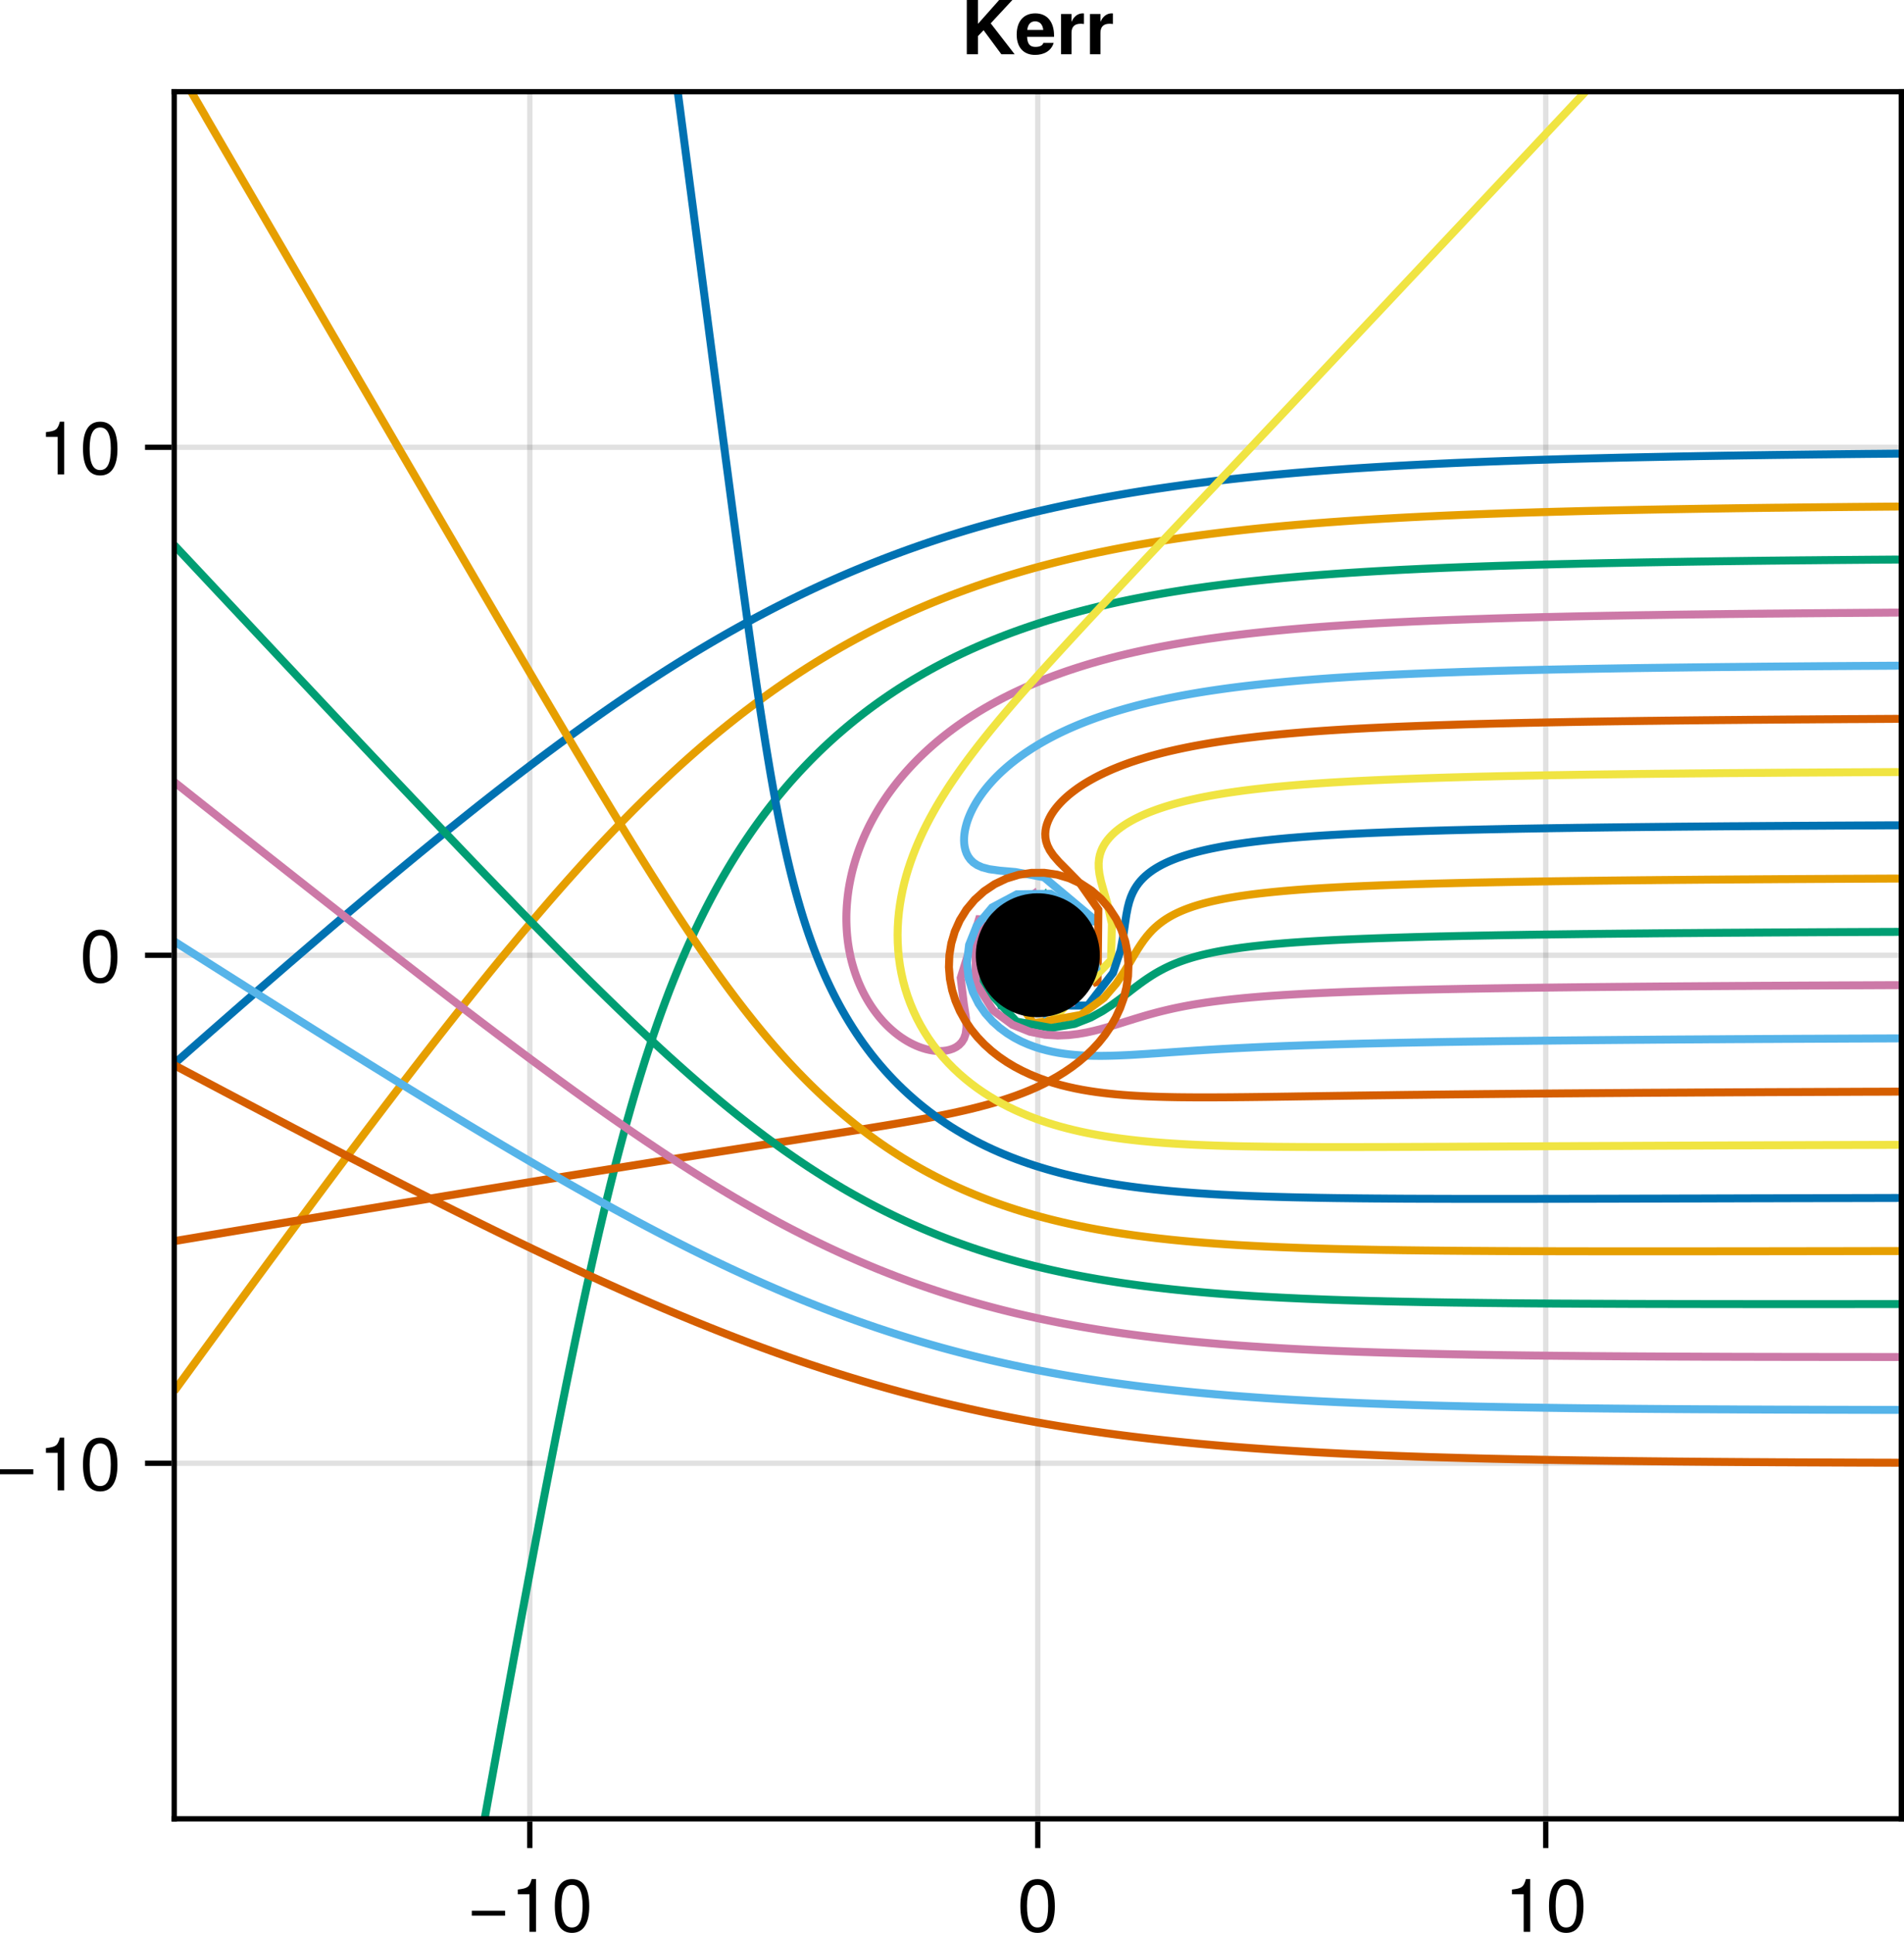 <?xml version="1.0" encoding="UTF-8" standalone="no"?>
<svg
   width="358.291"
   height="363.716"
   viewBox="0 0 358.291 363.716"
   version="1.1"
   id="svg83"
   xmlns:xlink="http://www.w3.org/1999/xlink"
   xmlns="http://www.w3.org/2000/svg"
   xmlns:svg="http://www.w3.org/2000/svg">
  <defs
     id="defs31">
    <g
       id="g11">
      <g
         id="glyph-0-0-e3c251a7">
        <path
           d="m 7.219,-3.031 c 0,0 -6.266,0 -6.266,0 0,0 0,-0.938 0,-0.938 0,0 6.266,0 6.266,0 z m 0,0"
           id="path1" />
      </g>
      <g
         id="glyph-1-0-e3c251a7">
        <path
           d="m 4.859,0 c 0,0 -1.234,0 -1.234,0 0,0 0,-7.062 0,-7.062 0,0 -2.203,0 -2.203,0 0,0 0,-0.891 0,-0.891 1.906,-0.234 2.188,-0.453 2.625,-1.969 0,0 0.812,0 0.812,0 z m 0,0"
           id="path2" />
      </g>
      <g
         id="glyph-2-0-e3c251a7">
        <path
           d="m 7.094,-4.781 c 0,3.266 -1.141,4.984 -3.25,4.984 -2.125,0 -3.234,-1.719 -3.234,-5.062 0,-3.328 1.094,-5.062 3.234,-5.062 2.156,0 3.25,1.703 3.25,5.141 z m -1.25,-0.109 c 0,-2.656 -0.656,-3.938 -2,-3.938 -1.328,0 -1.984,1.266 -1.984,3.984 0,2.719 0.656,4.031 1.969,4.031 1.359,0 2.016,-1.266 2.016,-4.078 z m 0,0"
           id="path3" />
      </g>
      <g
         id="glyph-3-0-e3c251a7">
        <path
           d="m 7.094,-4.781 c 0,3.266 -1.141,4.984 -3.25,4.984 -2.125,0 -3.234,-1.719 -3.234,-5.062 0,-3.328 1.094,-5.062 3.234,-5.062 2.156,0 3.25,1.703 3.25,5.141 z m -1.25,-0.109 c 0,-2.656 -0.656,-3.938 -2,-3.938 -1.328,0 -1.984,1.266 -1.984,3.984 0,2.719 0.656,4.031 1.969,4.031 1.359,0 2.016,-1.266 2.016,-4.078 z m 0,0"
           id="path4" />
      </g>
      <g
         id="glyph-4-0-e3c251a7">
        <path
           d="m 4.859,0 c 0,0 -1.234,0 -1.234,0 0,0 0,-7.062 0,-7.062 0,0 -2.203,0 -2.203,0 0,0 0,-0.891 0,-0.891 1.906,-0.234 2.188,-0.453 2.625,-1.969 0,0 0.812,0 0.812,0 z m 0,0"
           id="path5" />
      </g>
      <g
         id="glyph-4-1-e3c251a7">
        <path
           d="m 7.094,-4.781 c 0,3.266 -1.141,4.984 -3.25,4.984 -2.125,0 -3.234,-1.719 -3.234,-5.062 0,-3.328 1.094,-5.062 3.234,-5.062 2.156,0 3.25,1.703 3.25,5.141 z m -1.25,-0.109 c 0,-2.656 -0.656,-3.938 -2,-3.938 -1.328,0 -1.984,1.266 -1.984,3.984 0,2.719 0.656,4.031 1.969,4.031 1.359,0 2.016,-1.266 2.016,-4.078 z m 0,0"
           id="path6" />
      </g>
      <g
         id="glyph-5-0-e3c251a7">
        <path
           d="m 7.219,-3.031 c 0,0 -6.266,0 -6.266,0 0,0 0,-0.938 0,-0.938 0,0 6.266,0 6.266,0 z m 0,0"
           id="path7" />
      </g>
      <g
         id="glyph-6-0-e3c251a7">
        <path
           d="m 7.094,-4.781 c 0,3.266 -1.141,4.984 -3.25,4.984 -2.125,0 -3.234,-1.719 -3.234,-5.062 0,-3.328 1.094,-5.062 3.234,-5.062 2.156,0 3.25,1.703 3.25,5.141 z m -1.25,-0.109 c 0,-2.656 -0.656,-3.938 -2,-3.938 -1.328,0 -1.984,1.266 -1.984,3.984 0,2.719 0.656,4.031 1.969,4.031 1.359,0 2.016,-1.266 2.016,-4.078 z m 0,0"
           id="path8" />
      </g>
      <g
         id="glyph-7-0-e3c251a7">
        <path
           d="m 10.031,0 c 0,0 -2.5,0 -2.5,0 0,0 -3.344,-4.516 -3.344,-4.516 0,0 -1.047,1.094 -1.047,1.094 0,0 0,3.422 0,3.422 0,0 -2.109,0 -2.109,0 0,0 0,-10.203 0,-10.203 0,0 2.109,0 2.109,0 0,0 0,4.484 0,4.484 0,0 3.984,-4.484 3.984,-4.484 0,0 2.484,0 2.484,0 0,0 -4.078,4.391 -4.078,4.391 z m 0,0"
           id="path9" />
      </g>
      <g
         id="glyph-7-1-e3c251a7">
        <path
           d="m 5.188,-5.688 c -0.281,-0.031 -0.406,-0.047 -0.625,-0.047 -1.141,0 -1.719,0.562 -1.719,1.719 0,0 0,4.016 0,4.016 0,0 -1.969,0 -1.969,0 0,0 0,-7.562 0,-7.562 0,0 1.969,0 1.969,0 0,0 0,1.484 0,1.484 C 3.266,-7.094 4.047,-7.688 4.938,-7.688 c 0.062,0 0.125,0 0.25,0.016 z m 0,0"
           id="path10" />
      </g>
      <g
         id="glyph-8-0-e3c251a7">
        <path
           d="m 7.344,-3.5 c 0,0 0,0.234 0,0.234 0,0 -5.078,0 -5.078,0 0.062,1.469 0.641,1.891 1.578,1.891 0.703,0 1.328,-0.203 1.484,-0.75 0,0 1.938,0 1.938,0 -0.438,1.484 -1.812,2.25 -3.5,2.25 C 1.625,0.125 0.312,-1.266 0.312,-3.688 c 0,-2.531 1.328,-4 3.5,-4 2.219,0 3.531,1.578 3.531,4.188 z M 5.312,-4.562 c -0.109,-1.078 -0.688,-1.625 -1.531,-1.625 -0.875,0 -1.359,0.578 -1.484,1.625 z m 0,0"
           id="path11" />
      </g>
    </g>
    <clipPath
       id="clip-0-e3c251a7">
      <path
         clip-rule="nonzero"
         d="M 54,99 H 379 V 224 H 54 Z m 0,0"
         id="path12" />
    </clipPath>
    <clipPath
       id="clip-1-e3c251a7">
      <path
         clip-rule="nonzero"
         d="M 54,109 H 379 V 285 H 54 Z m 0,0"
         id="path13" />
    </clipPath>
    <clipPath
       id="clip-2-e3c251a7">
      <path
         clip-rule="nonzero"
         d="M 108,119 H 379 V 361 H 108 Z m 0,0"
         id="path14" />
    </clipPath>
    <clipPath
       id="clip-3-e3c251a7">
      <path
         clip-rule="nonzero"
         d="m 176,129 h 203 v 92 H 176 Z m 0,0"
         id="path15" />
    </clipPath>
    <clipPath
       id="clip-4-e3c251a7">
      <path
         clip-rule="nonzero"
         d="m 198,139 h 181 v 58 H 198 Z m 0,0"
         id="path16" />
    </clipPath>
    <clipPath
       id="clip-5-e3c251a7">
      <path
         clip-rule="nonzero"
         d="m 212,149 h 167 v 60 H 212 Z m 0,0"
         id="path17" />
    </clipPath>
    <clipPath
       id="clip-6-e3c251a7">
      <path
         clip-rule="nonzero"
         d="m 215,159 h 164 v 56 H 215 Z m 0,0"
         id="path18" />
    </clipPath>
    <clipPath
       id="clip-7-e3c251a7">
      <path
         clip-rule="nonzero"
         d="m 204,169 h 175 v 44 H 204 Z m 0,0"
         id="path19" />
    </clipPath>
    <clipPath
       id="clip-8-e3c251a7">
      <path
         clip-rule="nonzero"
         d="m 200,179 h 179 v 37 H 200 Z m 0,0"
         id="path20" />
    </clipPath>
    <clipPath
       id="clip-9-e3c251a7">
      <path
         clip-rule="nonzero"
         d="m 200,183 h 179 v 34 H 200 Z m 0,0"
         id="path21" />
    </clipPath>
    <clipPath
       id="clip-10-e3c251a7">
      <path
         clip-rule="nonzero"
         d="m 200,182 h 179 v 36 H 200 Z m 0,0"
         id="path22" />
    </clipPath>
    <clipPath
       id="clip-11-e3c251a7">
      <path
         clip-rule="nonzero"
         d="m 198,182 h 181 v 40 H 198 Z m 0,0"
         id="path23" />
    </clipPath>
    <clipPath
       id="clip-12-e3c251a7">
      <path
         clip-rule="nonzero"
         d="m 54,178 h 325 v 79 H 54 Z m 0,0"
         id="path24" />
    </clipPath>
    <clipPath
       id="clip-13-e3c251a7">
      <path
         clip-rule="nonzero"
         d="M 185,36 H 379 V 239 H 185 Z m 0,0"
         id="path25" />
    </clipPath>
    <clipPath
       id="clip-14-e3c251a7">
      <path
         clip-rule="nonzero"
         d="M 144,36 H 379 V 249 H 144 Z m 0,0"
         id="path26" />
    </clipPath>
    <clipPath
       id="clip-15-e3c251a7">
      <path
         clip-rule="nonzero"
         d="M 54,36 H 379 V 259 H 54 Z m 0,0"
         id="path27" />
    </clipPath>
    <clipPath
       id="clip-16-e3c251a7">
      <path
         clip-rule="nonzero"
         d="M 54,117 H 379 V 269 H 54 Z m 0,0"
         id="path28" />
    </clipPath>
    <clipPath
       id="clip-17-e3c251a7">
      <path
         clip-rule="nonzero"
         d="M 54,161 H 379 V 279 H 54 Z m 0,0"
         id="path29" />
    </clipPath>
    <clipPath
       id="clip-18-e3c251a7">
      <path
         clip-rule="nonzero"
         d="m 54,191 h 325 v 98 H 54 Z m 0,0"
         id="path30" />
    </clipPath>
    <clipPath
       id="clip-19-e3c251a7">
      <path
         clip-rule="nonzero"
         d="m 54,214 h 325 v 85 H 54 Z m 0,0"
         id="path31" />
    </clipPath>
  </defs>
  <path
     fill="none"
     stroke-width="1"
     stroke-linecap="butt"
     stroke-linejoin="miter"
     stroke="#000000"
     stroke-opacity="0.12"
     stroke-miterlimit="1.155"
     d="M 99.701,342.255 V 17.255"
     id="path33" />
  <path
     fill="none"
     stroke-width="1"
     stroke-linecap="butt"
     stroke-linejoin="miter"
     stroke="#000000"
     stroke-opacity="0.12"
     stroke-miterlimit="1.155"
     d="M 195.291,342.255 V 17.255"
     id="path34" />
  <path
     fill="none"
     stroke-width="1"
     stroke-linecap="butt"
     stroke-linejoin="miter"
     stroke="#000000"
     stroke-opacity="0.12"
     stroke-miterlimit="1.155"
     d="M 290.881,342.255 V 17.255"
     id="path35" />
  <path
     fill="none"
     stroke-width="1"
     stroke-linecap="butt"
     stroke-linejoin="miter"
     stroke="#000000"
     stroke-opacity="0.12"
     stroke-miterlimit="1.155"
     d="m 32.791,275.345 h 325"
     id="path36" />
  <path
     fill="none"
     stroke-width="1"
     stroke-linecap="butt"
     stroke-linejoin="miter"
     stroke="#000000"
     stroke-opacity="0.12"
     stroke-miterlimit="1.155"
     d="m 32.791,179.755 h 325"
     id="path37" />
  <path
     fill="none"
     stroke-width="1"
     stroke-linecap="butt"
     stroke-linejoin="miter"
     stroke="#000000"
     stroke-opacity="0.12"
     stroke-miterlimit="1.155"
     d="m 32.791,84.165 h 325"
     id="path38" />
  <g
     fill="#000000"
     fill-opacity="1"
     id="g38"
     transform="translate(-21.209,-18.745)">
    <use
       xlink:href="#glyph-0-0-e3c251a7"
       x="109.04"
       y="382.258"
       id="use38" />
  </g>
  <g
     fill="#000000"
     fill-opacity="1"
     id="g39"
     transform="translate(-21.209,-18.745)">
    <use
       xlink:href="#glyph-1-0-e3c251a7"
       x="117.216"
       y="382.258"
       id="use39" />
  </g>
  <g
     fill="#000000"
     fill-opacity="1"
     id="g40"
     transform="translate(-21.209,-18.745)">
    <use
       xlink:href="#glyph-2-0-e3c251a7"
       x="125"
       y="382.258"
       id="use40" />
  </g>
  <g
     fill="#000000"
     fill-opacity="1"
     id="g41"
     transform="translate(-21.209,-18.745)">
    <use
       xlink:href="#glyph-3-0-e3c251a7"
       x="212.608"
       y="382.258"
       id="use41" />
  </g>
  <g
     fill="#000000"
     fill-opacity="1"
     id="g42"
     transform="translate(-21.209,-18.745)">
    <use
       xlink:href="#glyph-4-0-e3c251a7"
       x="304.304"
       y="382.258"
       id="use42" />
  </g>
  <g
     fill="#000000"
     fill-opacity="1"
     id="g43"
     transform="translate(-21.209,-18.745)">
    <use
       xlink:href="#glyph-4-1-e3c251a7"
       x="312.088"
       y="382.258"
       id="use43" />
  </g>
  <g
     fill="#000000"
     fill-opacity="1"
     id="g44"
     transform="translate(-21.209,-18.745)">
    <use
       xlink:href="#glyph-5-0-e3c251a7"
       x="20.256"
       y="299.191"
       id="use44" />
  </g>
  <g
     fill="#000000"
     fill-opacity="1"
     id="g45"
     transform="translate(-21.209,-18.745)">
    <use
       xlink:href="#glyph-4-0-e3c251a7"
       x="28.432"
       y="299.191"
       id="use45" />
  </g>
  <g
     fill="#000000"
     fill-opacity="1"
     id="g46"
     transform="translate(-21.209,-18.745)">
    <use
       xlink:href="#glyph-4-1-e3c251a7"
       x="36.216"
       y="299.191"
       id="use46" />
  </g>
  <g
     fill="#000000"
     fill-opacity="1"
     id="g47"
     transform="translate(-21.209,-18.745)">
    <use
       xlink:href="#glyph-6-0-e3c251a7"
       x="36.216"
       y="203.603"
       id="use47" />
  </g>
  <g
     fill="#000000"
     fill-opacity="1"
     id="g48"
     transform="translate(-21.209,-18.745)">
    <use
       xlink:href="#glyph-4-0-e3c251a7"
       x="28.432"
       y="108.015"
       id="use48" />
  </g>
  <g
     fill="#000000"
     fill-opacity="1"
     id="g49"
     transform="translate(-21.209,-18.745)">
    <use
       xlink:href="#glyph-4-1-e3c251a7"
       x="36.216"
       y="108.015"
       id="use49" />
  </g>
  <g
     fill="#000000"
     fill-opacity="1"
     id="g50"
     transform="translate(-21.209,-18.745)">
    <use
       xlink:href="#glyph-7-0-e3c251a7"
       x="202.108"
       y="28.948"
       id="use50" />
  </g>
  <g
     fill="#000000"
     fill-opacity="1"
     id="g51"
     transform="translate(-21.209,-18.745)">
    <use
       xlink:href="#glyph-8-0-e3c251a7"
       x="212.216"
       y="28.948"
       id="use51" />
  </g>
  <g
     fill="#000000"
     fill-opacity="1"
     id="g52"
     transform="translate(-21.209,-18.745)">
    <use
       xlink:href="#glyph-7-1-e3c251a7"
       x="220"
       y="28.948"
       id="use52" />
  </g>
  <g
     fill="#000000"
     fill-opacity="1"
     id="g53"
     transform="translate(-21.209,-18.745)">
    <use
       xlink:href="#glyph-7-1-e3c251a7"
       x="225.446"
       y="28.948"
       id="use53" />
  </g>
  <g
     clip-path="url(#clip-0-e3c251a7)"
     id="g54"
     transform="translate(-21.209,-18.745)">
    <path
       fill="none"
       stroke-width="1.5"
       stroke-linecap="butt"
       stroke-linejoin="miter"
       stroke="#0072b2"
       stroke-opacity="1"
       stroke-miterlimit="2"
       d="m 379,104.098 -0.23,0.004 -0.949,0.008 -1.891,0.016 -0.949,0.012 -0.945,0.008 -0.949,0.008 -0.945,0.008 -0.949,0.012 -0.949,0.008 -0.945,0.012 -0.949,0.008 -0.949,0.012 -0.949,0.008 -0.945,0.012 -0.949,0.012 -0.949,0.008 -0.949,0.012 -0.953,0.012 -3.797,0.047 -0.953,0.012 -0.949,0.012 -0.953,0.012 -0.949,0.012 -0.953,0.016 -0.949,0.012 -0.953,0.012 -0.953,0.016 -0.953,0.012 -0.953,0.016 -0.949,0.016 -0.953,0.012 -0.957,0.016 -2.859,0.047 -0.957,0.016 -0.953,0.016 -0.957,0.019 -0.953,0.016 -0.957,0.016 -0.957,0.019 -0.953,0.016 -3.828,0.078 -0.961,0.019 -1.914,0.039 -0.961,0.019 -0.961,0.023 -0.957,0.019 -5.766,0.141 -0.965,0.027 -0.961,0.023 -0.965,0.027 -0.961,0.023 -1.93,0.055 -0.965,0.031 -0.965,0.027 -0.969,0.031 -0.965,0.027 -0.965,0.031 -2.906,0.094 -1.938,0.07 -0.969,0.031 -0.969,0.039 -1.945,0.07 -0.969,0.039 -1.945,0.078 -0.977,0.039 -0.973,0.043 -0.973,0.039 -0.977,0.043 -0.977,0.047 -0.977,0.043 -1.953,0.094 -0.98,0.047 -0.977,0.047 -1.961,0.102 -0.98,0.055 -0.98,0.051 -0.984,0.055 -0.98,0.059 -0.984,0.055 -1.969,0.117 -0.988,0.062 -0.984,0.062 -0.988,0.062 -1.977,0.133 -1.977,0.141 -0.992,0.07 -2.977,0.223 -0.992,0.078 -2.988,0.246 -0.996,0.086 -0.996,0.09 -2,0.18 -1,0.094 -2,0.195 -1.004,0.102 -1,0.102 -1.004,0.105 -1.004,0.109 -1.008,0.109 -1.004,0.113 -1.008,0.113 -1.008,0.117 -1.008,0.121 -1.008,0.125 -1.012,0.125 -1.008,0.129 -2.023,0.266 -1.012,0.141 -1.016,0.141 -1.012,0.145 -1.016,0.148 -1.012,0.148 -2.031,0.312 -1.02,0.16 -1.016,0.164 -1.016,0.168 -1.02,0.172 -1.016,0.176 -1.02,0.18 -2.039,0.367 -1.02,0.191 -1.02,0.195 -1.02,0.199 -1.02,0.203 -1.02,0.207 -1.023,0.211 -1.02,0.215 -2.039,0.445 -1.02,0.23 -1.023,0.23 -1.02,0.238 -1.02,0.242 -2.039,0.5 -1.016,0.258 -1.02,0.262 -1.02,0.266 -1.016,0.27 -1.016,0.277 -1.016,0.281 -1.016,0.285 -1.016,0.289 -1.012,0.297 -1.016,0.301 -1.008,0.305 -1.012,0.312 -1.012,0.316 -1.008,0.32 -1.004,0.324 -1.008,0.332 -1.004,0.336 -1.004,0.344 -1,0.348 -1,0.352 -1,0.355 -0.996,0.363 -0.992,0.367 -0.996,0.371 -0.988,0.379 -0.992,0.379 -1.969,0.781 -0.984,0.398 -0.98,0.402 -0.98,0.406 -0.977,0.41 -0.973,0.418 -0.973,0.422 -0.969,0.426 -0.969,0.434 -0.965,0.434 -0.961,0.441 -0.961,0.445 -0.957,0.449 -0.953,0.453 -0.949,0.457 -1.898,0.93 -0.941,0.473 -0.941,0.477 -0.938,0.477 -0.934,0.484 -0.934,0.488 -0.93,0.492 -0.926,0.492 -0.922,0.5 -0.922,0.504 -0.918,0.504 -1.828,1.023 -0.906,0.516 -0.906,0.52 -0.902,0.523 -0.902,0.527 -0.898,0.531 -0.895,0.531 -0.891,0.535 -0.887,0.539 -0.887,0.543 -0.883,0.543 -0.879,0.547 -0.879,0.551 -0.875,0.551 -0.871,0.555 -1.734,1.117 -0.863,0.562 -0.859,0.562 -0.855,0.566 -1.711,1.141 -0.848,0.57 -0.848,0.574 -1.688,1.156 -0.84,0.582 -0.836,0.582 -0.832,0.582 -1.664,1.172 -0.828,0.59 -0.824,0.59 -0.82,0.59 -1.641,1.188 -0.816,0.594 -1.625,1.195 -0.809,0.602 -0.809,0.598 -1.609,1.203 -0.801,0.605 -2.391,1.816 -0.793,0.605 -0.793,0.609 -1.578,1.219 -0.785,0.613 -0.785,0.609 -0.785,0.613 -0.781,0.613 -0.777,0.613 -0.781,0.613 -0.777,0.613 -2.32,1.852 -2.309,1.852 -0.766,0.617 -0.766,0.621 -0.762,0.617 -2.285,1.863 -2.273,1.863 -0.754,0.625 -0.754,0.621 -0.754,0.625 -0.75,0.621 -0.754,0.625 -0.75,0.625 -0.746,0.621 -0.75,0.625 -2.238,1.875 -1.484,1.25 -0.742,0.629 -1.484,1.25 -0.738,0.629 -1.477,1.25 -0.738,0.629 -0.734,0.625 -0.734,0.629 -0.738,0.629 -0.734,0.625 -0.73,0.629 -0.734,0.629 -0.73,0.625 -0.73,0.629 -0.734,0.629 -0.727,0.629 -0.73,0.629 -0.73,0.625 -4.359,3.773 -0.723,0.629 -0.727,0.629 -3.613,3.145 -0.719,0.629 -0.723,0.633 -4.312,3.773 -0.719,0.633 -0.719,0.629 -1.43,1.258 -0.719,0.629 -0.715,0.633 -2.145,1.887 L 54,218.91"
       id="path53" />
  </g>
  <g
     clip-path="url(#clip-1-e3c251a7)"
     id="g55"
     transform="translate(-21.209,-18.745)">
    <path
       fill="none"
       stroke-width="1.5"
       stroke-linecap="butt"
       stroke-linejoin="miter"
       stroke="#e69f00"
       stroke-opacity="1"
       stroke-miterlimit="2"
       d="m 379,114.062 h -0.191 l -5.672,0.047 -0.949,0.008 -2.836,0.023 -0.949,0.012 -1.891,0.016 -0.949,0.012 -0.945,0.008 -0.949,0.008 -0.945,0.012 -0.949,0.008 -1.898,0.023 -0.945,0.008 -2.848,0.035 -0.949,0.008 -2.848,0.035 -0.953,0.012 -0.949,0.012 -0.949,0.016 -0.953,0.012 -0.949,0.012 -0.953,0.016 -0.949,0.012 -0.953,0.016 -0.953,0.012 -0.949,0.016 -0.953,0.012 -2.859,0.047 -0.957,0.016 -2.859,0.047 -0.957,0.019 -0.953,0.016 -0.957,0.019 -0.957,0.016 -1.914,0.039 -0.953,0.019 -0.961,0.019 -2.871,0.059 -0.961,0.023 -0.957,0.019 -0.961,0.023 -0.961,0.019 -0.961,0.023 -0.957,0.023 -0.965,0.023 -0.961,0.027 -0.961,0.023 -0.961,0.027 -0.965,0.023 -0.965,0.027 -0.961,0.027 -1.93,0.055 -0.965,0.031 -0.965,0.027 -0.969,0.031 -0.965,0.031 -1.938,0.062 -1.938,0.07 -0.969,0.031 -0.969,0.039 -0.973,0.035 -0.969,0.035 -2.918,0.117 -0.977,0.043 -0.973,0.039 -0.977,0.043 -0.973,0.043 -0.977,0.047 -0.98,0.043 -0.977,0.047 -0.977,0.051 -0.98,0.047 -1.961,0.102 -0.98,0.055 -0.984,0.055 -0.98,0.055 -0.984,0.059 -0.984,0.055 -0.984,0.062 -0.988,0.059 -0.984,0.062 -1.977,0.133 -0.992,0.066 -0.988,0.07 -1.984,0.141 -0.992,0.078 -0.992,0.074 -0.996,0.078 -2.988,0.246 -1,0.09 -0.996,0.086 -1,0.094 -1.004,0.094 -1,0.094 -1.004,0.102 -1.004,0.098 -1.004,0.105 -1.008,0.105 -1.004,0.109 -1.008,0.113 -1.012,0.113 -1.008,0.117 -1.012,0.121 -2.023,0.25 -1.012,0.133 -1.016,0.133 -1.012,0.137 -1.016,0.141 -1.02,0.145 -1.016,0.148 -1.02,0.152 -1.02,0.156 -1.02,0.16 -1.02,0.164 -1.023,0.168 -1.02,0.172 -1.023,0.176 -1.023,0.18 -1.023,0.188 -1.027,0.188 -1.023,0.195 -1.027,0.199 -1.023,0.207 -2.055,0.422 -2.055,0.445 -2.055,0.469 -1.027,0.242 -1.027,0.246 -1.027,0.254 -1.027,0.258 -1.027,0.266 -1.027,0.273 -1.027,0.277 -1.023,0.281 -1.027,0.289 -1.023,0.297 -1.027,0.305 -1.023,0.309 -1.023,0.312 -1.02,0.324 -1.02,0.328 -1.02,0.336 -1.02,0.344 -1.016,0.348 -1.016,0.359 -1.016,0.363 -1.012,0.371 -1.008,0.375 -1.012,0.387 -1.004,0.391 -1.004,0.398 -1.004,0.406 -1,0.414 -0.996,0.422 -0.996,0.426 -0.992,0.438 -0.988,0.441 -0.984,0.449 -0.984,0.457 -0.98,0.465 -0.977,0.469 -0.977,0.48 -0.969,0.484 -0.969,0.492 -0.961,0.5 -0.961,0.508 -0.957,0.512 -0.949,0.52 -0.949,0.527 -0.945,0.531 -1.875,1.086 -0.934,0.555 -0.926,0.559 -0.922,0.566 -0.918,0.57 -0.914,0.578 -0.91,0.586 -0.906,0.59 -0.898,0.594 -0.895,0.602 -0.891,0.605 -0.887,0.613 -0.883,0.617 -0.875,0.625 -0.871,0.629 -0.867,0.633 -0.863,0.637 -1.711,1.289 -0.848,0.652 -0.84,0.656 -0.84,0.664 -0.832,0.664 -0.828,0.668 -0.824,0.672 -1.633,1.359 -0.809,0.684 -0.805,0.688 -0.797,0.691 -0.797,0.695 -0.789,0.699 -0.785,0.699 -0.785,0.707 -1.547,1.414 -0.77,0.715 -0.762,0.715 -0.762,0.719 -0.754,0.719 -0.754,0.723 -0.746,0.723 -0.742,0.727 -1.477,1.461 -0.73,0.73 -0.727,0.738 -0.723,0.734 -0.723,0.738 -0.715,0.738 -0.715,0.742 -0.707,0.742 -0.707,0.746 -0.703,0.742 -0.699,0.75 -0.695,0.746 -1.383,1.5 -0.688,0.75 -0.68,0.754 -0.684,0.754 -1.352,1.508 -0.672,0.754 -1.336,1.516 -0.664,0.758 -0.66,0.758 -0.66,0.762 -0.656,0.762 -0.652,0.758 -1.305,1.523 -0.645,0.762 -0.645,0.766 -0.645,0.762 -0.641,0.762 -1.273,1.531 -0.637,0.762 -0.633,0.766 -1.887,2.297 -1.25,1.531 -0.621,0.77 -0.621,0.766 -0.617,0.766 -0.617,0.77 -0.617,0.766 -0.613,0.766 -0.613,0.77 -0.609,0.766 -0.609,0.77 -0.609,0.766 -0.609,0.77 -0.605,0.77 -0.605,0.766 -0.602,0.77 -0.602,0.766 -1.203,1.539 -0.598,0.766 -1.195,1.539 -0.594,0.766 -1.188,1.539 -0.594,0.766 -0.59,0.77 -0.594,0.77 -0.59,0.766 -0.586,0.77 -0.59,0.77 -0.586,0.766 -1.172,1.539 -0.586,0.766 -1.164,1.539 -0.586,0.766 -0.578,0.77 -0.582,0.766 -0.582,0.77 -0.578,0.766 -1.156,1.539 -0.578,0.766 -0.578,0.77 -0.574,0.766 -0.578,0.766 -0.574,0.77 -0.574,0.766 -0.574,0.77 -0.574,0.766 -0.574,0.77 -0.57,0.766 -0.574,0.766 -0.57,0.77 -1.141,1.531 -0.57,0.77 -0.57,0.766 -0.566,0.766 -0.57,0.77 -0.566,0.766 -0.57,0.766 -1.133,1.531 -0.566,0.77 -1.699,2.297 -0.562,0.766 -1.133,1.531 -1.688,2.297 -0.566,0.766 -0.562,0.77 -0.562,0.766 -0.562,0.762 -0.559,0.766 -1.125,1.531 -0.559,0.766 -0.562,0.766 -0.559,0.766 -0.562,0.766 -1.117,1.531 -0.562,0.762 -2.234,3.062 -0.559,0.762 -0.559,0.766 -0.555,0.766 -0.559,0.766 -0.559,0.762 -0.555,0.766 -1.117,1.531 -0.555,0.762 -0.555,0.766 L 54,280.492"
       id="path54" />
  </g>
  <g
     clip-path="url(#clip-2-e3c251a7)"
     id="g56"
     transform="translate(-21.209,-18.745)">
    <path
       fill="none"
       stroke-width="1.5"
       stroke-linecap="butt"
       stroke-linejoin="miter"
       stroke="#009e73"
       stroke-opacity="1"
       stroke-miterlimit="2"
       d="m 379,124.031 -0.191,0.004 -0.941,0.004 -0.945,0.008 -0.941,0.008 -0.945,0.008 -0.945,0.004 -0.941,0.008 -3.781,0.031 -0.941,0.008 -4.727,0.039 -0.949,0.012 -2.836,0.023 -0.949,0.012 -0.945,0.008 -0.945,0.012 -0.949,0.008 -0.945,0.012 -0.949,0.008 -0.945,0.012 -0.949,0.012 -0.949,0.008 -0.949,0.012 -0.945,0.012 -4.746,0.059 -0.953,0.012 -0.949,0.016 -0.949,0.012 -0.953,0.012 -0.949,0.016 -0.953,0.012 -0.949,0.016 -0.953,0.016 -0.949,0.012 -5.719,0.094 -0.957,0.019 -0.953,0.016 -0.957,0.016 -0.953,0.019 -0.957,0.019 -0.953,0.019 -0.957,0.016 -0.957,0.019 -0.957,0.023 -1.914,0.039 -0.961,0.019 -0.957,0.023 -0.961,0.023 -0.957,0.023 -0.961,0.019 -0.961,0.027 -1.922,0.047 -0.961,0.027 -0.961,0.023 -1.93,0.055 -0.961,0.027 -0.965,0.031 -0.965,0.027 -0.965,0.031 -0.969,0.027 -0.965,0.031 -0.969,0.035 -0.965,0.031 -2.906,0.105 -0.973,0.035 -0.969,0.035 -2.918,0.117 -1.945,0.086 -1.953,0.086 -2.93,0.141 -0.98,0.047 -0.98,0.051 -0.98,0.055 -0.98,0.051 -0.98,0.055 -0.984,0.055 -1.969,0.117 -0.984,0.062 -0.988,0.062 -0.984,0.062 -0.992,0.066 -0.988,0.066 -0.988,0.07 -0.992,0.074 -0.992,0.07 -0.996,0.078 -0.992,0.078 -0.996,0.078 -0.996,0.082 -1,0.086 -0.996,0.086 -2,0.18 -3.012,0.293 -1.004,0.105 -1.008,0.105 -1.008,0.109 -1.008,0.113 -1.012,0.113 -2.023,0.242 -1.012,0.125 -2.031,0.266 -1.02,0.137 -1.016,0.145 -1.02,0.145 -1.02,0.148 -1.023,0.156 -1.023,0.16 -1.023,0.164 -1.023,0.168 -1.027,0.176 -1.023,0.18 -1.027,0.184 -1.031,0.191 -1.027,0.195 -1.031,0.199 -1.031,0.207 -1.031,0.215 -1.031,0.219 -1.031,0.227 -1.035,0.23 -1.035,0.238 -1.031,0.246 -1.035,0.254 -1.035,0.262 -1.035,0.266 -1.035,0.277 -1.035,0.281 -1.035,0.293 -1.035,0.297 -1.031,0.309 -1.035,0.312 -1.031,0.324 -1.031,0.336 -1.031,0.34 -1.031,0.352 -1.027,0.359 -1.027,0.367 -1.027,0.379 -1.023,0.391 -1.023,0.398 -1.02,0.406 -1.016,0.418 -1.016,0.43 -1.012,0.438 -1.012,0.449 -1.008,0.461 -1,0.469 -1,0.48 -0.996,0.492 -0.992,0.504 -0.988,0.516 -0.984,0.523 -0.977,0.535 -0.977,0.547 -0.969,0.559 -0.961,0.566 -0.961,0.582 -0.949,0.59 -0.949,0.602 -0.938,0.613 -0.934,0.625 -0.926,0.637 -0.922,0.645 -0.91,0.656 -0.906,0.668 -0.898,0.68 -0.891,0.688 -0.883,0.699 -0.871,0.711 -0.867,0.723 -0.855,0.73 -0.852,0.738 -0.84,0.75 -0.828,0.758 -0.824,0.77 -0.812,0.777 -0.801,0.789 -0.793,0.797 -0.785,0.805 -0.773,0.812 -0.766,0.82 -0.754,0.832 -0.746,0.836 -0.734,0.844 -0.723,0.852 -0.715,0.859 -0.707,0.867 -0.695,0.875 -0.684,0.879 -0.672,0.883 -0.668,0.895 -0.652,0.895 -0.645,0.902 -0.633,0.91 -0.625,0.914 -0.617,0.918 -0.605,0.922 -0.594,0.926 -0.586,0.93 -0.578,0.938 -0.566,0.938 -0.555,0.941 -0.551,0.945 -0.539,0.949 -0.531,0.953 -0.52,0.953 -0.512,0.957 -0.504,0.961 -0.496,0.961 -0.488,0.965 -0.48,0.965 -0.469,0.969 -0.465,0.969 -0.457,0.973 -0.445,0.973 -0.441,0.973 -0.434,0.973 -0.426,0.977 -0.422,0.977 -0.41,0.977 -0.406,0.98 -0.398,0.977 -0.395,0.98 -0.387,0.98 -0.383,0.977 -0.742,1.961 -0.363,0.98 -0.359,0.98 -0.352,0.98 -0.348,0.98 -0.68,1.961 -0.332,0.98 -0.328,0.98 -0.32,0.977 -0.32,0.98 -0.316,0.977 -0.309,0.98 -0.609,1.953 -0.594,1.953 -0.289,0.977 -0.289,0.973 -0.281,0.977 -0.281,0.973 -0.277,0.973 -0.547,1.945 -0.27,0.973 -0.266,0.969 -0.262,0.969 -0.258,0.973 -0.258,0.969 -0.254,0.965 -0.254,0.969 -0.25,0.969 -0.492,1.93 -0.484,1.93 -0.238,0.965 -0.238,0.961 -0.234,0.961 -0.23,0.965 -0.23,0.961 -0.23,0.957 -0.453,1.922 -0.227,0.957 -0.223,0.957 -0.875,3.828 -0.215,0.953 -0.215,0.957 -0.844,3.812 -0.207,0.949 -0.207,0.953 -0.203,0.949 -0.207,0.949 -0.203,0.953 -0.203,0.949 -0.199,0.949 -0.203,0.945 -0.398,1.898 -0.199,0.945 -0.195,0.945 -0.195,0.949 -0.586,2.836 -0.191,0.941 -0.195,0.945 -0.191,0.945 -0.191,0.941 -0.191,0.945 -0.188,0.941 -0.191,0.941 -0.938,4.707 -0.184,0.938 -0.188,0.941 -0.184,0.941 -0.367,1.875 -0.184,0.941 -0.367,1.875 -0.18,0.938 -0.184,0.938 -0.18,0.938 -0.184,0.938 -0.359,1.875 -0.18,0.934 -0.18,0.938 -0.18,0.934 -0.176,0.938 -0.18,0.934 -0.18,0.938 -0.352,1.867 -0.18,0.934 -0.176,0.938 -0.879,4.668 -0.176,0.93 -0.176,0.934 -0.172,0.934 -0.176,0.934 -0.172,0.93 -0.176,0.934 -0.172,0.934 -0.176,0.93 -0.172,0.934 -0.172,0.93 -0.176,0.93 -0.172,0.934 -0.344,1.859 -0.172,0.934 -0.688,3.719 -0.168,0.93 -0.344,1.859 -0.168,0.93 -0.344,1.859 -0.168,0.93 -0.172,0.93 -0.168,0.926 -0.168,0.93 -0.172,0.93 -0.168,0.93 -0.172,0.926 -0.336,1.859 -0.168,0.926 -0.168,0.93 -0.172,0.926 -0.168,0.93 -0.168,0.926 -0.168,0.93 -0.168,0.926 -0.168,0.93 -0.336,1.852 -0.168,0.93 -0.336,1.852 -0.164,0.93 -0.336,1.852 -0.082,0.461"
       id="path55" />
  </g>
  <g
     clip-path="url(#clip-3-e3c251a7)"
     id="g57"
     transform="translate(-21.209,-18.745)">
    <path
       fill="none"
       stroke-width="1.5"
       stroke-linecap="butt"
       stroke-linejoin="miter"
       stroke="#cc79a7"
       stroke-opacity="1"
       stroke-miterlimit="2"
       d="m 379,134.016 h -0.422 l -0.473,0.004 -0.469,0.004 -0.473,0.004 h -0.473 l -0.469,0.004 -0.473,0.004 -0.469,0.004 -0.473,0.004 h -0.473 l -0.469,0.004 -0.945,0.008 -0.469,0.004 h -0.473 l -0.473,0.004 -0.469,0.004 -0.945,0.008 -0.469,0.004 -0.945,0.008 h -0.469 l -1.418,0.012 -0.469,0.004 -1.891,0.016 -0.469,0.004 -2.363,0.019 -0.469,0.004 -4.254,0.035 -0.473,0.008 -2.836,0.023 -0.473,0.008 -1.891,0.016 -0.473,0.008 -0.945,0.008 -0.477,0.008 -1.418,0.012 -0.473,0.008 -0.473,0.004 -0.477,0.004 -0.473,0.008 -0.473,0.004 -0.473,0.008 -0.477,0.004 -0.473,0.004 -0.473,0.008 -0.477,0.004 -0.473,0.008 -0.473,0.004 -0.477,0.008 -0.473,0.004 -0.473,0.008 -0.477,0.004 -0.473,0.008 -0.477,0.004 -0.473,0.008 -0.477,0.008 -0.473,0.004 -0.477,0.008 -0.473,0.004 -0.477,0.008 -0.473,0.008 -0.477,0.004 -0.473,0.008 -0.953,0.016 -0.473,0.004 -0.953,0.016 -0.473,0.008 -0.953,0.016 -0.473,0.004 -1.906,0.031 -0.473,0.008 -2.383,0.039 -0.477,0.012 -2.383,0.039 -0.477,0.012 -0.477,0.008 -0.48,0.008 -0.477,0.012 -0.953,0.016 -0.477,0.012 -0.48,0.008 -0.477,0.012 -0.477,0.008 -0.48,0.012 -0.477,0.008 -0.477,0.012 -0.48,0.012 -0.477,0.008 -0.48,0.012 -0.477,0.012 -0.48,0.008 -0.477,0.012 -0.961,0.023 -0.477,0.012 -0.48,0.008 -0.48,0.012 -0.477,0.012 -0.961,0.023 -0.48,0.016 -0.48,0.012 -0.477,0.012 -1.441,0.035 -0.48,0.016 -0.48,0.012 -0.48,0.016 -0.48,0.012 -0.484,0.012 -0.961,0.031 -0.48,0.012 -0.484,0.016 -0.48,0.012 -0.48,0.016 -0.484,0.016 -0.48,0.016 -0.484,0.016 -0.48,0.016 -0.484,0.016 -0.48,0.016 -0.969,0.031 -0.48,0.016 -0.484,0.016 -0.484,0.019 -0.484,0.016 -0.48,0.019 -0.484,0.016 -0.484,0.019 -0.484,0.016 -0.484,0.019 -0.488,0.019 -0.484,0.016 -1.453,0.059 -0.488,0.019 -0.484,0.019 -0.484,0.023 -0.488,0.019 -0.484,0.019 -0.488,0.023 -0.488,0.019 -0.484,0.023 -0.488,0.019 -3.906,0.188 -0.488,0.027 -0.488,0.023 -0.492,0.027 -0.488,0.027 -0.492,0.023 -0.488,0.027 -0.492,0.027 -0.488,0.027 -0.492,0.031 -0.984,0.055 -0.488,0.031 -0.492,0.027 -0.492,0.031 -0.496,0.031 -1.477,0.094 -0.496,0.035 -0.492,0.031 -0.492,0.035 -0.496,0.031 -0.496,0.035 -0.492,0.035 -0.496,0.035 -0.496,0.039 -0.496,0.035 -0.496,0.039 -0.496,0.035 -0.992,0.078 -0.5,0.039 -0.496,0.043 -0.5,0.039 -0.496,0.043 -0.5,0.043 -0.496,0.043 -1,0.086 -2,0.188 -0.504,0.047 -0.5,0.051 -0.5,0.047 -1.008,0.102 -0.5,0.055 -0.504,0.051 -1.512,0.164 -0.504,0.059 -0.504,0.055 -0.508,0.059 -0.504,0.062 -0.508,0.059 -0.504,0.062 -1.016,0.125 -0.508,0.066 -0.508,0.062 -0.508,0.07 -0.508,0.066 -1.016,0.141 -0.512,0.07 -0.508,0.07 -0.512,0.074 -0.508,0.078 -0.512,0.074 -1.023,0.156 -1.535,0.246 -0.516,0.086 -0.512,0.086 -0.516,0.086 -0.512,0.09 -0.516,0.09 -0.512,0.094 -1.031,0.188 -1.031,0.195 -1.031,0.203 -0.52,0.105 -1.031,0.211 -0.52,0.109 -0.516,0.113 -1.039,0.227 -0.516,0.117 -1.039,0.242 -1.039,0.25 -0.516,0.125 -1.559,0.398 -0.523,0.137 -1.039,0.281 -1.039,0.289 -0.52,0.152 -0.52,0.148 -0.52,0.156 -0.523,0.156 -0.52,0.16 -1.039,0.328 -0.52,0.168 -1.039,0.344 -0.52,0.176 -0.516,0.18 -0.52,0.184 -0.52,0.188 -0.516,0.188 -0.52,0.191 -0.516,0.195 -0.52,0.199 -1.031,0.406 -0.516,0.211 -0.512,0.211 -0.516,0.215 -0.512,0.219 -0.516,0.223 -0.512,0.227 -0.508,0.23 -0.512,0.234 -0.508,0.238 -0.512,0.238 -0.504,0.246 -0.508,0.25 -1.008,0.508 -0.504,0.262 -0.5,0.266 -0.504,0.27 -0.496,0.273 -0.5,0.277 -0.492,0.281 -0.496,0.285 -0.492,0.289 -0.492,0.297 -0.488,0.297 -0.488,0.305 -0.484,0.309 -0.484,0.312 -0.48,0.316 -0.48,0.32 -0.477,0.328 -0.473,0.328 -0.473,0.336 -0.469,0.34 -0.469,0.348 -0.465,0.348 -0.461,0.355 -0.457,0.359 -0.457,0.363 -0.453,0.367 -0.449,0.375 -0.449,0.379 -0.441,0.383 -0.441,0.391 -0.438,0.391 -0.859,0.805 -0.426,0.406 -0.422,0.414 -0.418,0.418 -0.414,0.426 -0.41,0.426 -0.402,0.434 -0.402,0.441 -0.395,0.441 -0.391,0.449 -0.387,0.453 -0.383,0.461 -0.375,0.461 -0.371,0.469 -0.367,0.473 -0.359,0.48 -0.355,0.48 -0.352,0.488 -0.344,0.496 -0.336,0.496 -0.332,0.504 -0.328,0.504 -0.32,0.516 -0.312,0.516 -0.305,0.52 -0.301,0.527 -0.293,0.531 -0.285,0.531 -0.281,0.539 -0.273,0.547 -0.262,0.547 -0.258,0.551 -0.25,0.555 -0.242,0.562 -0.234,0.562 -0.227,0.57 -0.219,0.57 -0.207,0.574 -0.203,0.582 -0.191,0.582 -0.184,0.586 -0.176,0.59 -0.168,0.59 -0.156,0.598 -0.148,0.598 -0.137,0.602 -0.129,0.605 -0.121,0.605 -0.109,0.609 -0.102,0.609 -0.086,0.617 -0.082,0.613 -0.066,0.617 -0.059,0.621 -0.051,0.621 -0.035,0.621 -0.027,0.621 -0.016,0.625 -0.004,0.625 0.008,0.625 0.019,0.625 0.031,0.629 0.039,0.625 0.055,0.625 0.066,0.625 0.078,0.625 0.09,0.621 0.102,0.625 0.117,0.617 0.125,0.621 0.141,0.617 0.152,0.613 0.168,0.609 0.18,0.609 0.191,0.605 0.207,0.602 0.219,0.598 0.23,0.594 0.246,0.586 0.262,0.586 0.273,0.578 0.285,0.57 0.301,0.562 0.316,0.559 0.328,0.551 0.344,0.543 0.359,0.535 0.371,0.523 0.387,0.516 0.398,0.508 0.418,0.492 0.426,0.484 0.445,0.469 0.457,0.457 0.473,0.445 0.488,0.426 0.5,0.414 0.512,0.395 0.527,0.379 0.543,0.359 0.555,0.34 0.566,0.316 0.578,0.293 0.59,0.27 0.602,0.242 0.613,0.211 0.621,0.184 0.629,0.148 0.637,0.109 0.641,0.07 0.645,0.027 0.641,-0.023 0.637,-0.078 0.629,-0.145 0.613,-0.211 0.59,-0.297 0.551,-0.398 0.5,-0.523 0.426,-0.68 0.312,-0.895 0.152,-1.207 -0.086,-1.711 -0.414,-2.672 -0.59,-4.93 3.609,-11.586 3.359,14.312"
       id="path56" />
  </g>
  <g
     clip-path="url(#clip-4-e3c251a7)"
     id="g58"
     transform="translate(-21.209,-18.745)">
    <path
       fill="none"
       stroke-width="1.5"
       stroke-linecap="butt"
       stroke-linejoin="miter"
       stroke="#56b4e9"
       stroke-opacity="1"
       stroke-miterlimit="2"
       d="m 379,144.008 h -0.492 l -0.938,0.008 -0.473,0.004 h -0.469 l -0.473,0.004 -0.469,0.004 h -0.469 l -0.473,0.004 -0.469,0.004 h -0.473 l -0.469,0.004 -0.473,0.004 -0.469,0.004 h -0.469 l -0.473,0.004 -0.469,0.004 -0.473,0.004 h -0.469 l -0.473,0.004 -0.469,0.004 -0.473,0.004 -0.469,0.004 h -0.473 l -0.469,0.004 -0.473,0.004 -0.469,0.004 -0.473,0.004 -0.469,0.004 h -0.473 l -0.473,0.004 -0.469,0.004 -0.473,0.004 -0.469,0.004 -0.945,0.008 -0.469,0.004 -0.473,0.004 H 360.625 l -0.945,0.008 -0.469,0.004 -0.945,0.008 -0.469,0.004 -0.945,0.008 -0.469,0.004 -1.418,0.012 -0.469,0.004 -1.418,0.012 -0.469,0.004 -0.473,0.004 -0.473,0.008 -0.945,0.008 -0.469,0.004 -1.891,0.016 -0.473,0.008 -1.418,0.012 -0.469,0.004 -0.473,0.008 -1.418,0.012 -0.473,0.008 -0.945,0.008 -0.473,0.008 -0.473,0.004 -0.477,0.004 -0.473,0.008 -0.945,0.008 -0.473,0.008 -0.473,0.004 -0.473,0.008 -0.945,0.008 -0.477,0.008 -0.473,0.004 -0.473,0.008 -0.473,0.004 -0.473,0.008 -0.477,0.004 -0.945,0.016 -0.477,0.004 -0.473,0.008 -0.473,0.004 -0.477,0.008 -0.473,0.008 -0.473,0.004 -0.477,0.008 -0.473,0.008 -0.477,0.004 -0.945,0.016 -0.477,0.008 -0.473,0.008 -0.477,0.004 -0.477,0.008 -0.473,0.008 -0.477,0.008 -0.473,0.008 -0.477,0.008 -0.473,0.008 -1.43,0.023 -0.473,0.008 -0.953,0.016 -0.473,0.008 -1.43,0.023 -0.477,0.012 -1.43,0.023 -0.473,0.012 -0.953,0.016 -0.477,0.012 -0.48,0.008 -0.477,0.012 -0.477,0.008 -0.477,0.012 -0.477,0.008 -0.477,0.012 -0.477,0.008 -0.48,0.012 -0.477,0.012 -0.477,0.008 -0.477,0.012 -0.48,0.012 -0.477,0.012 -0.48,0.008 -0.953,0.023 -0.48,0.012 -0.477,0.012 -0.961,0.023 -0.477,0.012 -0.48,0.012 -0.48,0.016 -0.477,0.012 -0.961,0.023 -0.48,0.016 -0.477,0.012 -0.48,0.016 -0.48,0.012 -0.48,0.016 -0.48,0.012 -0.48,0.016 -0.48,0.012 -0.961,0.031 -0.484,0.016 -0.48,0.016 -0.48,0.012 -0.48,0.016 -0.484,0.016 -0.48,0.016 -0.48,0.019 -0.484,0.016 -0.48,0.016 -0.484,0.016 -0.484,0.019 -0.48,0.016 -0.484,0.019 -0.484,0.016 -0.48,0.019 -0.484,0.019 -0.484,0.016 -2.906,0.117 -0.484,0.023 -0.488,0.019 -0.484,0.023 -0.484,0.019 -0.488,0.023 -0.484,0.019 -0.488,0.023 -0.484,0.023 -1.465,0.07 -0.484,0.023 -0.488,0.027 -0.488,0.023 -0.488,0.027 -0.488,0.023 -0.492,0.027 -1.465,0.082 -0.492,0.027 -0.488,0.027 -0.492,0.031 -0.488,0.027 -2.953,0.188 -0.492,0.035 -0.492,0.031 -0.492,0.035 -0.496,0.035 -0.492,0.035 -0.496,0.035 -0.492,0.039 -0.496,0.035 -0.496,0.039 -0.492,0.039 -1.488,0.117 -0.5,0.043 -0.992,0.086 -0.5,0.043 -0.496,0.043 -1,0.094 -0.496,0.047 -1,0.094 -0.504,0.051 -1.5,0.152 -1.008,0.109 -0.5,0.055 -0.504,0.055 -1.512,0.176 -0.504,0.062 -0.508,0.059 -0.504,0.066 -0.508,0.062 -0.504,0.066 -1.016,0.133 -1.016,0.141 -0.508,0.074 -0.508,0.07 -0.512,0.078 -0.508,0.074 -0.512,0.078 -0.508,0.078 -1.023,0.164 -1.023,0.172 -0.512,0.09 -0.516,0.09 -0.512,0.09 -0.516,0.094 -0.512,0.094 -0.516,0.098 -1.547,0.305 -0.516,0.105 -1.031,0.219 -0.516,0.113 -0.52,0.113 -0.516,0.117 -0.52,0.121 -0.516,0.121 -0.52,0.125 -1.039,0.258 -0.52,0.133 -0.516,0.137 -1.039,0.281 -0.52,0.145 -0.52,0.148 -1.039,0.305 -1.039,0.32 -0.52,0.164 -0.52,0.168 -0.52,0.172 -0.52,0.176 -0.52,0.18 -0.52,0.184 -0.516,0.188 -0.52,0.191 -0.516,0.195 -0.52,0.203 -0.516,0.203 -0.516,0.207 -0.512,0.215 -0.516,0.219 -0.512,0.223 -0.516,0.227 -0.508,0.234 -0.512,0.238 -0.508,0.242 -0.508,0.25 -0.508,0.254 -0.504,0.262 -0.504,0.266 -0.5,0.27 -0.5,0.277 -0.496,0.285 -0.492,0.289 -0.492,0.293 -0.492,0.305 -0.488,0.309 -0.48,0.316 -0.484,0.32 -0.477,0.332 -0.473,0.336 -0.473,0.344 -0.465,0.352 -0.461,0.359 -0.461,0.367 -0.449,0.375 -0.449,0.383 -0.441,0.391 -0.438,0.398 -0.43,0.41 -0.422,0.414 -0.418,0.426 -0.406,0.434 -0.402,0.445 -0.391,0.449 -0.383,0.461 -0.375,0.473 -0.363,0.48 -0.348,0.488 -0.34,0.5 -0.328,0.508 -0.312,0.516 -0.297,0.527 -0.281,0.539 -0.266,0.547 -0.246,0.555 -0.227,0.566 -0.203,0.574 -0.176,0.582 -0.152,0.59 -0.125,0.598 -0.09,0.602 -0.055,0.609 -0.016,0.613 0.031,0.617 0.086,0.613 0.145,0.609 0.215,0.605 0.305,0.59 0.406,0.566 0.543,0.539 0.723,0.492 0.961,0.434 1.328,0.352 1.918,0.266 3.012,0.266 5.383,0.996 10.012,8.395 -16.945,-2.234"
       id="path57" />
  </g>
  <g
     clip-path="url(#clip-5-e3c251a7)"
     id="g59"
     transform="translate(-21.209,-18.745)">
    <path
       fill="none"
       stroke-width="1.5"
       stroke-linecap="butt"
       stroke-linejoin="miter"
       stroke="#d55e00"
       stroke-opacity="1"
       stroke-miterlimit="2"
       d="m 379,154.008 -0.117,0.004 h -0.473 l -0.469,0.004 h -0.469 l -0.938,0.008 h -0.473 l -0.938,0.008 h -0.469 l -0.469,0.004 -0.473,0.004 h -0.469 l -0.938,0.008 h -0.473 l -0.938,0.008 h -0.469 l -0.473,0.004 -0.469,0.004 h -0.469 l -0.473,0.004 -0.938,0.008 h -0.469 l -0.473,0.004 -0.938,0.008 h -0.473 l -0.938,0.008 -0.473,0.004 h -0.469 l -0.473,0.004 -0.938,0.008 -0.473,0.004 h -0.469 l -0.469,0.004 -0.473,0.004 -0.469,0.004 -0.473,0.004 -0.938,0.008 h -0.473 l -0.469,0.004 -0.473,0.004 -0.469,0.004 -0.473,0.004 -0.469,0.004 -0.473,0.004 -0.469,0.004 -0.473,0.004 -0.469,0.004 -0.473,0.004 -0.469,0.004 h -0.473 l -0.469,0.004 -0.473,0.004 -0.469,0.004 -0.473,0.004 -0.469,0.004 -0.473,0.004 -0.473,0.008 -0.469,0.004 -0.473,0.004 -0.469,0.004 -0.945,0.008 -0.469,0.004 -0.945,0.008 -0.469,0.004 -0.473,0.004 -0.473,0.008 -0.469,0.004 -1.418,0.012 -0.469,0.004 -0.473,0.008 -0.945,0.008 -0.469,0.004 -0.473,0.008 -1.418,0.012 -0.469,0.008 -0.945,0.008 -0.473,0.008 -0.945,0.008 -0.473,0.008 -0.473,0.004 -0.473,0.008 -0.473,0.004 -0.469,0.008 -0.945,0.008 -0.473,0.008 -0.473,0.004 -0.473,0.008 -0.477,0.008 -0.473,0.004 -0.473,0.008 -0.473,0.004 -0.945,0.016 -0.473,0.004 -0.945,0.016 -0.477,0.004 -0.945,0.016 -0.473,0.004 -0.477,0.008 -1.418,0.023 -0.477,0.004 -0.945,0.016 -0.477,0.008 -0.473,0.008 -0.477,0.008 -0.945,0.016 -0.477,0.008 -0.473,0.008 -0.477,0.008 -0.473,0.008 -0.477,0.012 -0.473,0.008 -0.953,0.016 -0.473,0.008 -0.477,0.012 -0.477,0.008 -0.473,0.008 -0.477,0.012 -0.953,0.016 -0.473,0.012 -0.477,0.008 -0.477,0.012 -0.477,0.008 -0.477,0.012 -0.477,0.008 -0.953,0.023 -0.477,0.008 -1.43,0.035 -0.477,0.008 -1.906,0.047 -0.48,0.012 -0.953,0.023 -0.48,0.016 -0.953,0.023 -0.48,0.012 -0.477,0.016 -0.48,0.012 -0.477,0.012 -0.48,0.016 -0.48,0.012 -0.477,0.016 -0.48,0.016 -0.48,0.012 -0.477,0.016 -4.324,0.141 -0.48,0.019 -0.48,0.016 -0.484,0.016 -0.48,0.019 -0.48,0.016 -0.484,0.019 -0.48,0.019 -0.484,0.019 -0.48,0.019 -0.484,0.019 -0.48,0.019 -1.453,0.059 -0.48,0.023 -0.484,0.019 -0.484,0.023 -0.484,0.019 -0.969,0.047 -0.488,0.023 -0.969,0.047 -0.488,0.023 -0.484,0.023 -0.484,0.027 -0.488,0.027 -0.488,0.023 -0.484,0.027 -1.953,0.109 -0.488,0.031 -0.488,0.027 -0.977,0.062 -0.492,0.031 -0.977,0.062 -0.492,0.035 -0.492,0.031 -0.488,0.035 -1.477,0.105 -0.492,0.039 -0.492,0.035 -0.492,0.039 -0.496,0.039 -0.492,0.039 -0.492,0.043 -0.496,0.039 -0.496,0.043 -0.492,0.043 -0.496,0.043 -0.496,0.047 -0.496,0.043 -0.496,0.047 -0.5,0.051 -0.496,0.047 -0.496,0.051 -1,0.102 -0.496,0.055 -0.5,0.051 -0.5,0.055 -1,0.117 -0.504,0.059 -0.5,0.059 -0.504,0.062 -0.5,0.062 -0.504,0.062 -1.008,0.133 -1.512,0.211 -0.508,0.074 -0.504,0.074 -0.508,0.078 -0.504,0.078 -1.016,0.164 -1.016,0.172 -0.512,0.09 -0.508,0.09 -0.512,0.094 -0.508,0.094 -0.512,0.098 -0.512,0.102 -0.508,0.102 -0.512,0.105 -0.512,0.109 -0.516,0.109 -0.512,0.113 -1.023,0.234 -0.516,0.125 -0.512,0.125 -0.516,0.129 -0.512,0.133 -0.516,0.137 -0.512,0.141 -0.516,0.141 -0.512,0.148 -0.516,0.152 -0.512,0.156 -0.516,0.16 -0.512,0.164 -0.512,0.168 -0.516,0.172 -0.512,0.18 -0.512,0.184 -0.508,0.188 -0.512,0.195 -0.508,0.199 -0.508,0.207 -0.508,0.211 -0.504,0.219 -0.504,0.227 -0.504,0.23 -0.5,0.238 -0.496,0.246 -0.496,0.254 -0.492,0.262 -0.488,0.27 -0.488,0.277 -0.48,0.285 -0.48,0.297 -0.473,0.305 -0.469,0.316 -0.465,0.328 -0.453,0.336 -0.453,0.348 -0.441,0.359 -0.43,0.371 -0.426,0.387 -0.41,0.398 -0.402,0.414 -0.383,0.43 -0.371,0.441 -0.352,0.461 -0.332,0.48 -0.309,0.496 -0.277,0.52 -0.25,0.539 -0.211,0.562 -0.168,0.59 -0.113,0.621 -0.051,0.648 0.031,0.691 0.133,0.734 0.262,0.793 0.438,0.875 0.68,0.992 1.027,1.188 1.555,1.566 2.383,2.438 3.492,4.98 -0.156,14.133 -10.57,-15.781"
       id="path58" />
  </g>
  <g
     clip-path="url(#clip-6-e3c251a7)"
     id="g60"
     transform="translate(-21.209,-18.745)">
    <path
       fill="none"
       stroke-width="1.5"
       stroke-linecap="butt"
       stroke-linejoin="miter"
       stroke="#f0e442"
       stroke-opacity="1"
       stroke-miterlimit="2"
       d="m 379,164.02 -0.355,0.004 h -0.469 l -0.469,0.004 h -0.469 l -0.938,0.008 h -0.469 l -0.469,0.004 h -0.469 l -0.938,0.008 h -0.469 l -0.473,0.004 h -0.469 l -0.938,0.008 h -0.469 l -0.938,0.008 h -0.469 l -0.938,0.008 h -0.469 l -0.473,0.004 -0.469,0.004 h -0.469 l -0.938,0.008 h -0.469 l -0.938,0.008 h -0.473 l -1.406,0.012 h -0.469 l -0.469,0.004 -0.473,0.004 -0.469,0.004 h -0.469 l -1.406,0.012 h -0.473 l -1.406,0.012 -0.473,0.004 h -0.469 l -0.938,0.008 -0.473,0.004 -1.406,0.012 h -0.473 l -1.406,0.012 -0.473,0.004 -0.938,0.008 -0.473,0.004 -0.938,0.008 -0.473,0.004 -0.469,0.004 h -0.469 l -0.473,0.004 -0.938,0.008 -0.473,0.004 -0.469,0.004 -0.473,0.004 -0.469,0.004 -0.469,0.008 -0.473,0.004 -0.469,0.004 -0.473,0.004 -0.469,0.004 -0.473,0.004 -0.938,0.008 -0.473,0.004 -0.469,0.004 -0.473,0.004 -0.469,0.008 -0.473,0.004 -0.469,0.004 -0.473,0.004 -0.469,0.004 -0.473,0.008 -0.473,0.004 -0.469,0.004 -0.473,0.004 -0.469,0.008 -0.473,0.004 -0.469,0.004 -0.473,0.004 -0.473,0.008 -0.469,0.004 -0.473,0.004 -0.473,0.008 -0.469,0.004 -0.473,0.004 -0.473,0.008 -0.469,0.004 -0.473,0.008 -0.473,0.004 -0.469,0.008 -0.473,0.004 -0.473,0.008 -0.473,0.004 -0.473,0.008 -0.469,0.004 -0.473,0.008 -0.473,0.004 -0.473,0.008 -0.473,0.004 -0.469,0.008 -0.473,0.008 -0.473,0.004 -0.945,0.016 -0.473,0.004 -1.418,0.023 -0.473,0.004 -3.781,0.062 -0.473,0.004 -0.473,0.012 -0.477,0.008 -1.891,0.031 -0.477,0.008 -0.473,0.008 -0.473,0.012 -0.473,0.008 -0.477,0.008 -0.473,0.008 -0.477,0.012 -0.945,0.016 -0.477,0.012 -0.473,0.008 -0.477,0.012 -0.473,0.008 -0.477,0.012 -0.473,0.008 -0.477,0.012 -0.473,0.012 -0.477,0.008 -0.477,0.012 -0.473,0.012 -0.953,0.023 -0.473,0.008 -1.906,0.047 -0.477,0.016 -0.473,0.012 -1.43,0.035 -0.477,0.016 -0.477,0.012 -0.48,0.012 -0.477,0.016 -0.477,0.012 -0.953,0.031 -0.477,0.012 -0.48,0.016 -0.953,0.031 -0.48,0.016 -0.477,0.016 -0.48,0.016 -0.477,0.016 -0.48,0.016 -0.477,0.016 -0.48,0.019 -0.48,0.016 -0.477,0.016 -0.961,0.039 -0.48,0.016 -0.961,0.039 -0.477,0.019 -0.484,0.019 -1.441,0.059 -0.48,0.023 -0.48,0.019 -0.484,0.023 -0.48,0.019 -0.48,0.023 -0.484,0.023 -0.48,0.023 -0.969,0.047 -0.48,0.023 -0.484,0.027 -0.484,0.023 -2.906,0.164 -0.484,0.031 -0.488,0.027 -0.484,0.031 -0.488,0.031 -0.484,0.031 -0.488,0.035 -0.488,0.031 -0.484,0.035 -0.488,0.031 -0.488,0.035 -0.488,0.039 -0.977,0.07 -0.492,0.039 -0.977,0.078 -0.492,0.043 -0.488,0.043 -0.492,0.039 -0.492,0.047 -0.492,0.043 -1.969,0.188 -0.492,0.051 -0.496,0.051 -0.492,0.055 -0.992,0.109 -0.492,0.055 -0.992,0.117 -0.496,0.062 -0.5,0.062 -0.496,0.062 -0.496,0.066 -0.5,0.07 -0.496,0.066 -0.5,0.074 -0.5,0.07 -0.5,0.078 -0.5,0.074 -1,0.164 -0.504,0.082 -0.5,0.086 -0.5,0.09 -0.504,0.09 -0.504,0.098 -0.5,0.094 -1.008,0.203 -1.008,0.219 -0.504,0.113 -1.008,0.234 -0.504,0.125 -0.504,0.129 -0.504,0.133 -0.504,0.137 -0.504,0.145 -0.5,0.145 -0.504,0.152 -0.504,0.16 -0.5,0.164 -0.5,0.168 -0.5,0.176 -0.5,0.184 -0.496,0.188 -0.496,0.195 -0.492,0.207 -0.492,0.211 -0.492,0.223 -0.484,0.234 -0.484,0.238 -0.48,0.254 -0.473,0.262 -0.473,0.277 -0.465,0.289 -0.457,0.301 -0.453,0.32 -0.441,0.332 -0.434,0.355 -0.422,0.371 -0.406,0.395 -0.391,0.422 -0.375,0.445 -0.352,0.477 -0.324,0.516 -0.297,0.555 -0.254,0.602 -0.211,0.66 -0.148,0.734 -0.078,0.824 0.016,0.945 0.133,1.117 0.289,1.363 0.488,1.754 0.719,2.441 0.844,3.797 -0.156,6.836 -10.793,10.98 4.246,-19.133"
       id="path59" />
  </g>
  <g
     clip-path="url(#clip-7-e3c251a7)"
     id="g61"
     transform="translate(-21.209,-18.745)">
    <path
       fill="none"
       stroke-width="1.5"
       stroke-linecap="butt"
       stroke-linejoin="miter"
       stroke="#0072b2"
       stroke-opacity="1"
       stroke-miterlimit="2"
       d="m 379,174.039 h -0.121 l -0.469,0.004 h -0.469 l -0.469,0.004 h -0.469 l -0.469,0.004 h -0.469 l -0.938,0.008 h -0.465 l -0.469,0.004 h -0.469 l -0.469,0.004 h -0.469 l -0.938,0.008 h -0.469 l -0.469,0.004 h -0.469 l -0.938,0.008 h -0.469 l -0.938,0.008 h -0.469 l -0.469,0.004 h -0.465 l -0.938,0.008 h -0.469 l -0.938,0.008 h -0.469 l -0.938,0.008 h -0.469 l -0.938,0.008 h -0.469 l -1.406,0.012 h -0.469 l -1.406,0.012 h -0.473 l -1.406,0.012 h -0.469 l -1.406,0.012 h -0.469 l -2.344,0.019 h -0.469 l -0.473,0.004 -2.344,0.019 h -0.469 l -0.469,0.004 -0.473,0.004 -2.812,0.023 -0.473,0.004 -1.875,0.016 -0.473,0.004 -1.875,0.016 -0.473,0.004 -1.406,0.012 -0.473,0.004 -0.469,0.004 -0.469,0.008 -0.473,0.004 -1.406,0.012 -0.473,0.004 -0.469,0.004 -0.469,0.008 -0.473,0.004 -0.938,0.008 -0.473,0.008 -0.938,0.008 -0.473,0.004 -0.469,0.008 -0.473,0.004 -0.469,0.004 -0.469,0.008 -0.473,0.004 -0.469,0.004 -0.473,0.008 -0.469,0.004 -0.473,0.004 -0.469,0.008 -0.469,0.004 -0.473,0.008 -0.469,0.004 -0.473,0.008 -0.469,0.004 -0.473,0.008 -0.469,0.004 -0.473,0.008 -0.473,0.004 -0.469,0.008 -0.473,0.008 -0.469,0.004 -0.473,0.008 -0.469,0.004 -0.945,0.016 -0.469,0.008 -0.473,0.004 -0.473,0.008 -0.469,0.008 -0.473,0.008 -0.473,0.004 -0.469,0.008 -1.418,0.023 -0.469,0.008 -1.891,0.031 -0.469,0.008 -2.363,0.039 -0.473,0.012 -0.945,0.016 -0.469,0.008 -0.473,0.012 -0.473,0.008 -0.477,0.012 -0.945,0.016 -0.473,0.012 -0.473,0.008 -0.945,0.023 -0.473,0.008 -0.473,0.012 -0.477,0.012 -0.473,0.008 -0.945,0.023 -0.477,0.012 -1.418,0.035 -0.477,0.012 -0.473,0.012 -0.477,0.012 -0.473,0.012 -0.477,0.012 -0.473,0.012 -0.477,0.016 -0.473,0.012 -0.477,0.016 -0.473,0.012 -0.477,0.016 -0.473,0.012 -0.477,0.016 -0.477,0.012 -0.477,0.016 -0.473,0.016 -2.859,0.094 -0.477,0.019 -0.953,0.031 -0.953,0.039 -0.477,0.016 -0.953,0.039 -0.48,0.019 -0.953,0.039 -0.48,0.019 -0.477,0.019 -0.48,0.023 -0.477,0.019 -0.961,0.047 -0.477,0.023 -0.48,0.019 -0.48,0.027 -0.477,0.023 -0.961,0.047 -1.922,0.109 -0.484,0.027 -0.48,0.027 -0.48,0.031 -0.484,0.027 -0.961,0.062 -0.969,0.062 -0.48,0.035 -1.938,0.141 -0.484,0.039 -0.484,0.035 -0.484,0.043 -0.969,0.078 -0.488,0.043 -0.484,0.043 -0.488,0.047 -0.484,0.043 -0.488,0.047 -0.488,0.051 -0.488,0.047 -0.484,0.051 -0.488,0.055 -0.492,0.051 -0.488,0.059 -0.488,0.055 -0.488,0.059 -0.492,0.059 -0.488,0.062 -0.492,0.066 -0.492,0.062 -0.488,0.07 -0.984,0.141 -0.492,0.074 -0.984,0.156 -0.496,0.082 -0.984,0.172 -0.496,0.09 -0.492,0.098 -0.496,0.098 -0.492,0.098 -0.496,0.105 -0.496,0.109 -0.492,0.113 -0.496,0.117 -0.496,0.125 -0.492,0.125 -0.496,0.133 -0.492,0.141 -0.496,0.145 -0.492,0.152 -0.492,0.156 -0.492,0.168 -0.492,0.172 -0.488,0.184 -0.488,0.191 -0.488,0.203 -0.484,0.211 -0.484,0.227 -0.48,0.238 -0.477,0.254 -0.473,0.266 -0.473,0.289 -0.465,0.305 -0.457,0.328 -0.453,0.352 -0.441,0.379 -0.438,0.414 -0.422,0.449 -0.41,0.492 -0.395,0.547 -0.379,0.609 -0.355,0.684 -0.332,0.781 -0.305,0.91 -0.273,1.07 -0.254,1.301 -0.242,1.629 -0.301,2.129 -0.547,2.934 -1.426,4.273 -4.758,6.16 -16.824,-0.055 16.348,-14.426"
       id="path60" />
  </g>
  <g
     clip-path="url(#clip-8-e3c251a7)"
     id="g62"
     transform="translate(-21.209,-18.745)">
    <path
       fill="none"
       stroke-width="1.5"
       stroke-linecap="butt"
       stroke-linejoin="miter"
       stroke="#e69f00"
       stroke-opacity="1"
       stroke-miterlimit="2"
       d="m 379,184.062 -0.254,0.004 h -0.469 l -0.465,0.004 h -0.469 l -0.469,0.004 h -0.469 l -0.469,0.004 h -0.469 l -0.465,0.004 h -0.469 l -0.469,0.004 h -0.469 l -0.469,0.004 h -0.465 l -0.938,0.008 h -0.469 l -0.469,0.004 h -0.469 l -0.469,0.004 h -0.465 l -0.938,0.008 h -0.469 l -0.469,0.004 h -0.469 l -0.465,0.004 -0.469,0.004 h -0.469 l -0.938,0.008 h -0.469 l -0.469,0.004 h -0.469 l -0.465,0.004 -0.469,0.004 h -0.469 l -0.938,0.008 h -0.469 l -0.938,0.008 h -0.469 l -0.465,0.004 -0.938,0.008 h -0.469 l -0.938,0.008 h -0.469 l -1.406,0.012 h -0.469 l -0.938,0.008 -0.465,0.004 h -0.469 l -1.875,0.016 h -0.469 l -2.344,0.019 h -0.469 l -2.812,0.023 h -0.469 l -6.094,0.051 -0.473,0.004 -4.219,0.035 -0.469,0.008 -0.473,0.004 -1.875,0.016 -0.469,0.008 -0.469,0.004 -0.473,0.004 -0.938,0.008 -0.469,0.008 -0.938,0.008 -0.473,0.004 -0.469,0.008 -0.938,0.008 -0.469,0.008 -0.473,0.004 -0.469,0.004 -0.469,0.008 -0.469,0.004 -0.473,0.008 -0.938,0.008 -0.469,0.008 -0.473,0.004 -0.469,0.008 -0.469,0.004 -0.473,0.008 -0.469,0.004 -0.469,0.008 -0.473,0.004 -0.938,0.016 -0.473,0.004 -0.938,0.016 -0.473,0.004 -0.938,0.016 -0.473,0.004 -0.469,0.008 -0.473,0.008 -0.469,0.008 -0.473,0.008 -0.469,0.004 -0.473,0.008 -0.938,0.016 -0.945,0.016 -0.469,0.008 -0.473,0.008 -0.469,0.008 -0.473,0.008 -0.469,0.008 -0.473,0.008 -0.469,0.008 -0.473,0.012 -0.473,0.008 -0.469,0.008 -0.473,0.008 -0.473,0.012 -0.469,0.008 -0.473,0.008 -0.473,0.012 -0.469,0.008 -0.473,0.008 -0.473,0.012 -0.469,0.008 -0.945,0.023 -0.473,0.008 -0.473,0.012 -0.469,0.012 -0.473,0.008 -5.199,0.129 -0.473,0.016 -0.945,0.023 -0.473,0.016 -0.473,0.012 -0.477,0.016 -0.473,0.012 -0.945,0.031 -0.477,0.016 -0.473,0.016 -0.473,0.012 -0.473,0.019 -0.477,0.016 -0.473,0.016 -0.477,0.016 -0.473,0.016 -0.477,0.019 -0.473,0.016 -0.477,0.019 -0.473,0.016 -0.953,0.039 -0.473,0.019 -0.953,0.039 -0.473,0.019 -0.477,0.019 -0.477,0.023 -0.477,0.019 -0.477,0.023 -0.477,0.019 -1.43,0.07 -0.477,0.027 -0.477,0.023 -0.48,0.023 -1.43,0.082 -0.48,0.027 -0.477,0.027 -0.48,0.031 -0.477,0.027 -0.961,0.062 -0.477,0.031 -0.48,0.035 -0.48,0.031 -1.441,0.105 -1.441,0.117 -0.484,0.039 -0.48,0.043 -0.48,0.039 -0.484,0.047 -0.48,0.043 -0.969,0.094 -1.453,0.152 -0.969,0.109 -0.969,0.117 -0.488,0.062 -0.484,0.062 -0.977,0.133 -0.977,0.141 -0.977,0.156 -0.977,0.164 -0.984,0.18 -0.488,0.098 -0.492,0.098 -0.984,0.211 -0.492,0.113 -0.496,0.121 -0.492,0.125 -0.496,0.129 -0.496,0.137 -0.496,0.145 -0.496,0.152 -0.496,0.16 -0.496,0.172 -0.5,0.18 -0.496,0.191 -0.5,0.203 -0.5,0.219 -0.5,0.23 -0.5,0.246 -0.504,0.27 -0.504,0.285 -0.504,0.312 -0.504,0.34 -0.508,0.371 -0.512,0.402 -0.516,0.449 -0.52,0.496 -0.527,0.559 -0.539,0.629 -0.555,0.715 -0.582,0.828 -0.629,0.965 -0.695,1.152 -0.82,1.391 -1.039,1.715 -1.465,2.156 -2.332,2.719 -4.305,3.176 -8.914,1.578 -10.664,-15.094 21.672,2.297"
       id="path61" />
  </g>
  <g
     clip-path="url(#clip-9-e3c251a7)"
     id="g63"
     transform="translate(-21.209,-18.745)">
    <path
       fill="none"
       stroke-width="1.5"
       stroke-linecap="butt"
       stroke-linejoin="miter"
       stroke="#009e73"
       stroke-opacity="1"
       stroke-miterlimit="2"
       d="m 379,194.09 h -0.078 l -0.469,0.004 h -0.469 l -0.469,0.004 h -0.465 l -0.469,0.004 h -0.469 l -0.469,0.004 h -0.465 l -0.469,0.004 h -0.469 l -0.469,0.004 h -0.469 l -0.465,0.004 h -0.469 l -0.938,0.008 h -0.469 l -0.465,0.004 h -0.469 l -0.469,0.004 h -0.469 l -0.469,0.004 h -0.465 l -0.938,0.008 h -0.469 l -0.469,0.004 h -0.465 l -0.938,0.008 h -0.469 l -0.469,0.004 h -0.465 l -0.938,0.008 h -0.469 l -0.938,0.008 h -0.465 l -0.469,0.004 h -0.469 l -0.938,0.008 h -0.469 l -0.465,0.004 -0.469,0.004 h -0.469 l -1.406,0.012 h -0.469 l -0.465,0.004 -0.469,0.004 h -0.469 l -1.406,0.012 h -0.469 l -0.469,0.004 -0.465,0.004 -0.469,0.004 h -0.469 l -1.406,0.012 h -0.469 l -1.406,0.012 -0.465,0.004 h -0.469 l -2.344,0.019 H 342.875 l -3.75,0.031 -0.465,0.004 h -0.469 l -6.094,0.051 -0.469,0.008 -1.406,0.012 -0.473,0.004 -1.875,0.016 -0.469,0.008 -1.875,0.016 -0.469,0.008 -1.406,0.012 -0.473,0.004 -0.469,0.008 -0.938,0.008 -0.469,0.008 -0.938,0.008 -0.473,0.008 -0.938,0.008 -0.469,0.008 -0.469,0.004 -0.469,0.008 -0.473,0.004 -0.469,0.008 -0.469,0.004 -0.469,0.008 -0.469,0.004 -0.473,0.008 -0.469,0.004 -0.469,0.008 -0.469,0.004 -0.473,0.008 -0.469,0.008 -0.469,0.004 -0.469,0.008 -0.473,0.008 -0.469,0.004 -0.469,0.008 -0.473,0.008 -0.469,0.004 -0.469,0.008 -0.473,0.008 -0.938,0.016 -0.473,0.008 -0.469,0.004 -0.469,0.008 -0.473,0.008 -0.469,0.008 -0.473,0.008 -0.938,0.016 -0.473,0.008 -0.469,0.008 -0.473,0.012 -0.469,0.008 -0.473,0.008 -0.469,0.008 -0.473,0.008 -0.469,0.012 -0.473,0.008 -0.469,0.008 -0.473,0.012 -0.469,0.008 -0.473,0.008 -0.473,0.012 -0.469,0.008 -0.473,0.012 -0.473,0.008 -0.469,0.012 -0.473,0.012 -0.473,0.008 -0.469,0.012 -0.945,0.023 -0.473,0.008 -0.469,0.012 -1.891,0.047 -0.469,0.012 -0.473,0.016 -1.418,0.035 -0.473,0.016 -0.473,0.012 -0.473,0.016 -0.473,0.012 -0.473,0.016 -0.473,0.012 -0.473,0.016 -0.477,0.016 -1.891,0.062 -0.477,0.016 -0.945,0.031 -0.477,0.019 -0.473,0.016 -0.473,0.019 -0.477,0.019 -0.473,0.016 -0.477,0.019 -0.473,0.019 -0.953,0.039 -0.473,0.019 -0.477,0.023 -0.477,0.019 -0.477,0.023 -0.473,0.019 -1.906,0.094 -0.477,0.027 -0.477,0.023 -0.48,0.027 -0.953,0.055 -0.48,0.027 -0.953,0.055 -0.961,0.062 -0.477,0.031 -0.48,0.031 -0.48,0.035 -0.48,0.031 -0.961,0.07 -0.48,0.039 -0.48,0.035 -0.484,0.039 -0.48,0.043 -0.484,0.039 -0.48,0.043 -0.484,0.043 -1.453,0.141 -0.484,0.051 -0.488,0.051 -0.484,0.051 -0.977,0.109 -0.488,0.059 -0.488,0.062 -0.492,0.062 -0.488,0.062 -0.984,0.141 -0.496,0.07 -0.492,0.078 -0.496,0.078 -0.496,0.082 -0.5,0.086 -0.496,0.086 -0.5,0.094 -0.504,0.098 -0.504,0.102 -0.504,0.109 -0.508,0.109 -0.508,0.121 -0.512,0.121 -0.516,0.133 -0.516,0.137 -0.52,0.145 -0.523,0.156 -0.527,0.164 -0.531,0.172 -0.535,0.188 -0.539,0.195 -0.547,0.211 -0.555,0.227 -0.559,0.242 -0.57,0.262 -0.582,0.285 -0.594,0.309 -0.609,0.332 -0.629,0.367 -0.648,0.402 -0.68,0.445 -0.715,0.492 -0.762,0.547 -0.82,0.613 -0.902,0.691 -1.012,0.785 -1.164,0.891 -1.387,1.008 -1.723,1.137 -2.234,1.234 -3.07,1.211 -4.426,0.742 -6.48,-1.199 -7.375,-7.941 12.75,-15.723 7.691,15.965"
       id="path62" />
  </g>
  <g
     clip-path="url(#clip-10-e3c251a7)"
     id="g64"
     transform="translate(-21.209,-18.745)">
    <path
       fill="none"
       stroke-width="1.5"
       stroke-linecap="butt"
       stroke-linejoin="miter"
       stroke="#cc79a7"
       stroke-opacity="1"
       stroke-miterlimit="2"
       d="m 379,204.117 h -0.18 l -0.465,0.004 h -0.469 l -0.469,0.004 h -0.469 l -0.465,0.004 h -0.469 l -0.469,0.004 h -0.469 l -0.469,0.004 h -0.465 l -0.469,0.004 h -0.469 l -0.469,0.004 h -0.469 l -0.465,0.004 h -0.469 l -0.469,0.004 h -0.469 l -0.469,0.004 h -0.465 l -0.469,0.004 h -0.469 l -0.469,0.004 h -0.469 l -0.465,0.004 -0.469,0.004 h -0.469 l -0.469,0.004 H 365.25 l -0.465,0.004 h -0.469 l -0.938,0.008 h -0.469 l -0.469,0.004 h -0.465 l -0.938,0.008 h -0.469 l -0.469,0.004 h -0.469 l -0.469,0.004 -0.465,0.004 h -0.469 l -0.938,0.008 h -0.469 l -0.938,0.008 h -0.465 l -0.938,0.008 h -0.469 l -0.938,0.008 h -0.469 l -0.938,0.008 h -0.465 l -1.406,0.012 h -0.469 l -0.938,0.008 h -0.469 l -1.406,0.012 h -0.465 l -1.875,0.016 h -0.469 l -1.875,0.016 h -0.469 l -2.812,0.023 h -0.469 l -9.844,0.082 -0.473,0.004 -3.281,0.027 -0.469,0.008 -0.473,0.004 -1.406,0.012 -0.469,0.008 -0.469,0.004 -0.473,0.004 -0.938,0.008 -0.469,0.008 -0.469,0.004 -0.473,0.004 -0.469,0.008 -0.938,0.008 -0.469,0.008 -0.473,0.004 -0.469,0.004 -0.469,0.008 -0.473,0.004 -0.469,0.004 -0.469,0.008 -0.469,0.004 -0.473,0.008 -0.469,0.004 -0.469,0.008 -0.473,0.004 -0.469,0.008 -0.469,0.004 -0.473,0.008 -0.469,0.004 -0.473,0.008 -0.469,0.008 -0.469,0.004 -0.473,0.008 -0.469,0.008 -0.473,0.004 -0.938,0.016 -0.473,0.004 -0.469,0.008 -0.473,0.008 -0.469,0.008 -0.473,0.008 -0.469,0.008 -0.473,0.004 -0.473,0.008 -0.469,0.008 -0.473,0.008 -0.469,0.008 -0.945,0.016 -0.469,0.008 -0.473,0.008 -0.469,0.008 -0.473,0.008 -0.473,0.012 -0.473,0.008 -0.469,0.008 -0.473,0.008 -0.473,0.012 -0.473,0.008 -0.469,0.008 -0.473,0.012 -0.945,0.016 -0.473,0.012 -0.473,0.008 -0.473,0.012 -0.473,0.008 -0.945,0.023 -0.473,0.008 -1.891,0.047 -0.473,0.008 -0.945,0.023 -0.477,0.012 -0.473,0.016 -0.945,0.023 -0.477,0.012 -0.473,0.012 -0.473,0.016 -0.477,0.012 -0.473,0.016 -0.477,0.012 -0.473,0.016 -0.477,0.012 -0.477,0.016 -0.473,0.016 -0.477,0.016 -0.477,0.012 -0.473,0.016 -0.477,0.016 -0.477,0.019 -1.43,0.047 -0.477,0.019 -0.477,0.016 -0.477,0.019 -0.48,0.016 -0.953,0.039 -0.48,0.019 -0.477,0.019 -0.48,0.019 -0.477,0.023 -0.961,0.039 -0.48,0.023 -0.477,0.023 -0.48,0.023 -0.484,0.023 -1.441,0.07 -0.484,0.027 -0.48,0.027 -1.938,0.109 -0.484,0.031 -0.484,0.027 -0.484,0.031 -0.488,0.035 -0.488,0.031 -0.488,0.035 -0.488,0.031 -0.488,0.035 -0.488,0.039 -0.492,0.035 -0.488,0.039 -0.492,0.039 -0.496,0.043 -0.492,0.039 -0.496,0.043 -0.496,0.047 -0.496,0.043 -0.496,0.047 -1,0.102 -0.504,0.051 -1.008,0.109 -0.504,0.059 -0.508,0.059 -1.023,0.125 -0.512,0.066 -0.516,0.066 -0.52,0.074 -0.52,0.07 -0.527,0.078 -0.523,0.082 -0.531,0.082 -0.531,0.086 -0.539,0.09 -0.539,0.098 -0.547,0.098 -0.551,0.102 -0.555,0.109 -0.562,0.113 -0.566,0.117 -0.574,0.125 -0.586,0.133 -0.59,0.137 -0.602,0.145 -0.613,0.152 -0.621,0.16 -0.641,0.172 -0.652,0.18 -0.672,0.188 -0.691,0.203 -0.715,0.215 -0.738,0.223 -0.773,0.242 -0.812,0.25 -0.852,0.27 -0.902,0.281 -0.969,0.293 -1.039,0.309 -1.133,0.316 -1.242,0.316 -1.383,0.305 -1.555,0.273 -1.777,0.211 -2.059,0.086 -2.402,-0.145 -2.832,-0.566 -3.301,-1.324 -3.645,-2.711 -3.242,-5.148 v -8.691 l 10.91,-8.023 6.828,20.547 -2.789,0.676"
       id="path63" />
  </g>
  <g
     clip-path="url(#clip-11-e3c251a7)"
     id="g65"
     transform="translate(-21.209,-18.745)">
    <path
       fill="none"
       stroke-width="1.5"
       stroke-linecap="butt"
       stroke-linejoin="miter"
       stroke="#56b4e9"
       stroke-opacity="1"
       stroke-miterlimit="2"
       d="m 379,214.141 h -0.484 l -0.469,0.004 h -0.469 l -0.469,0.004 h -0.469 l -0.465,0.004 h -0.469 l -0.469,0.004 h -0.469 l -0.469,0.004 h -0.469 l -0.469,0.004 h -0.465 l -0.469,0.004 h -0.469 l -0.469,0.004 h -0.469 l -0.469,0.004 h -0.469 l -0.465,0.004 h -0.469 l -0.469,0.004 h -0.469 l -0.469,0.004 h -0.469 l -0.469,0.004 h -0.469 l -0.465,0.004 h -0.469 l -0.469,0.004 h -0.469 L 364,214.203 h -0.469 l -0.938,0.008 H 362.125 l -0.469,0.004 h -0.469 l -0.465,0.004 h -0.469 l -0.938,0.008 h -0.469 l -0.469,0.004 h -0.469 l -0.469,0.004 h -0.469 l -0.938,0.008 h -0.469 l -0.938,0.008 h -0.469 l -0.469,0.004 h -0.469 l -0.938,0.008 h -0.469 l -0.938,0.008 h -0.465 l -0.938,0.008 h -0.469 l -0.473,0.004 -0.469,0.004 h -0.469 l -0.938,0.008 h -0.469 l -1.406,0.012 h -0.469 l -0.938,0.008 h -0.469 l -1.406,0.012 h -0.469 l -0.938,0.008 -0.473,0.004 -0.469,0.004 h -0.469 l -1.406,0.012 h -0.469 l -0.938,0.008 -0.473,0.004 -0.938,0.008 h -0.469 l -0.938,0.008 -0.473,0.004 -1.875,0.016 -0.473,0.004 h -0.469 l -0.938,0.008 -0.473,0.004 -1.406,0.012 -0.473,0.004 -1.406,0.012 -0.473,0.004 -0.938,0.008 -0.473,0.004 -0.938,0.008 -0.473,0.004 -0.469,0.004 -0.473,0.004 -0.938,0.008 -0.473,0.008 -0.938,0.008 -0.473,0.004 -0.469,0.004 -0.473,0.004 -0.469,0.004 -0.473,0.008 -0.469,0.004 -0.473,0.004 -0.469,0.004 -0.473,0.004 -0.469,0.008 -0.473,0.004 -0.469,0.004 -0.473,0.004 -0.473,0.008 -0.469,0.004 -0.473,0.004 -0.469,0.008 -0.945,0.008 -0.469,0.008 -0.945,0.008 -0.469,0.008 -0.473,0.004 -0.473,0.008 -0.469,0.004 -0.473,0.004 -0.473,0.008 -0.473,0.004 -0.473,0.008 -0.469,0.004 -0.945,0.016 -0.473,0.004 -0.473,0.008 -0.473,0.004 -0.945,0.016 -0.473,0.004 -0.945,0.016 -0.473,0.004 -1.418,0.023 -0.473,0.004 -0.945,0.016 -0.477,0.008 -0.945,0.016 -0.473,0.004 -0.477,0.008 -0.945,0.016 -0.477,0.008 -0.473,0.008 -0.477,0.008 -0.473,0.012 -0.477,0.008 -0.473,0.008 -0.477,0.008 -0.473,0.008 -0.477,0.008 -0.477,0.012 -0.473,0.008 -0.477,0.008 -0.477,0.012 -0.953,0.016 -0.473,0.012 -0.477,0.008 -0.477,0.012 -0.477,0.008 -0.48,0.012 -0.477,0.008 -0.953,0.023 -0.477,0.008 -0.48,0.012 -0.953,0.023 -0.48,0.012 -0.477,0.008 -0.961,0.023 -0.477,0.012 -0.48,0.016 -1.922,0.047 -0.48,0.016 -0.48,0.012 -0.484,0.012 -0.48,0.016 -0.484,0.012 -0.48,0.016 -0.484,0.016 -0.48,0.012 -1.938,0.062 -0.488,0.016 -0.969,0.031 -0.977,0.031 -0.484,0.019 -0.488,0.016 -0.492,0.019 -0.488,0.016 -0.488,0.019 -0.492,0.019 -0.488,0.016 -1.477,0.059 -0.496,0.019 -0.492,0.023 -0.496,0.019 -0.496,0.023 -0.496,0.019 -0.5,0.023 -0.496,0.019 -1,0.047 -0.504,0.023 -0.504,0.027 -1.008,0.047 -0.504,0.027 -0.508,0.027 -0.512,0.023 -0.508,0.027 -0.512,0.027 -0.516,0.031 -0.512,0.027 -0.52,0.027 -0.516,0.031 -0.52,0.031 -1.047,0.062 -1.055,0.062 -0.531,0.035 -0.535,0.035 -0.535,0.031 -0.539,0.035 -0.543,0.035 -0.543,0.039 -0.551,0.035 -0.551,0.039 -0.555,0.035 -1.125,0.078 -0.566,0.039 -0.574,0.043 -0.578,0.039 -0.586,0.039 -0.586,0.043 -0.598,0.039 -0.602,0.039 -0.609,0.043 -0.617,0.039 -0.625,0.039 -0.633,0.039 -0.641,0.039 -0.652,0.039 -0.664,0.035 -0.676,0.031 -0.688,0.031 -0.699,0.027 -0.719,0.023 -0.73,0.019 -0.746,0.016 -0.77,0.008 -0.785,-0.004 -0.809,-0.008 -0.832,-0.023 -0.855,-0.035 -0.887,-0.055 -0.914,-0.07 -0.945,-0.094 -0.98,-0.125 -1.02,-0.156 -1.059,-0.199 -1.102,-0.246 -1.145,-0.305 -1.188,-0.379 -1.238,-0.461 -1.281,-0.562 -1.324,-0.691 -1.355,-0.84 -1.379,-1.02 -1.379,-1.238 -1.34,-1.5 -1.254,-1.809 -1.082,-2.164 -0.789,-2.562 -0.32,-2.98 0.395,-3.367 1.441,-3.594 2.883,-3.438 4.66,-2.48 6.34,-0.098 6.512,4.281 2.07,9.645 -9.684,8.566 -11.938,-12.672 20.793,4.262 -17.582,4.605"
       id="path64" />
  </g>
  <g
     clip-path="url(#clip-12-e3c251a7)"
     id="g66"
     transform="translate(-21.209,-18.745)">
    <path
       fill="none"
       stroke-width="1.5"
       stroke-linecap="butt"
       stroke-linejoin="miter"
       stroke="#d55e00"
       stroke-opacity="1"
       stroke-miterlimit="2"
       d="m 379,224.16 h -0.652 l -3.75,0.016 h -0.934 l -12.188,0.051 -0.941,0.004 -4.688,0.019 -0.941,0.004 -2.812,0.012 -0.941,0.008 -1.875,0.008 -0.941,0.004 -0.938,0.004 -0.941,0.004 -0.938,0.008 -0.938,0.004 -0.941,0.004 -0.938,0.004 -0.941,0.008 -0.941,0.004 -0.938,0.004 -0.941,0.008 -0.938,0.004 -0.941,0.004 -0.941,0.008 -0.941,0.004 -0.938,0.008 -1.883,0.008 -0.941,0.008 -0.941,0.004 -0.941,0.008 -0.941,0.004 -1.883,0.016 -0.941,0.004 -0.941,0.008 -0.945,0.004 -1.883,0.016 -0.945,0.004 -1.883,0.016 -1.891,0.016 -0.941,0.004 -1.891,0.016 -0.941,0.008 -2.836,0.023 -0.949,0.008 -2.836,0.023 -0.949,0.012 -0.945,0.008 -1.898,0.016 -0.949,0.012 -0.945,0.008 -0.949,0.008 -0.953,0.012 -0.949,0.008 -0.949,0.012 -0.953,0.008 -0.949,0.012 -0.953,0.008 -1.906,0.023 -0.953,0.008 -0.957,0.012 -0.953,0.012 -1.914,0.023 -0.957,0.008 -0.957,0.012 -0.961,0.012 -0.957,0.012 -0.961,0.016 -0.965,0.012 -0.961,0.012 -1.93,0.023 -0.965,0.016 -0.965,0.012 -0.969,0.012 -0.969,0.016 -0.973,0.012 -0.973,0.016 -0.973,0.012 -0.977,0.016 -0.977,0.012 -1.961,0.031 -0.98,0.012 -0.984,0.016 -0.988,0.012 -0.988,0.016 -0.992,0.016 -0.996,0.012 -0.996,0.016 -1,0.012 -1.004,0.016 -1.008,0.012 -2.023,0.023 -1.02,0.012 -1.023,0.008 -1.027,0.012 -1.031,0.008 -1.035,0.008 -1.043,0.004 -1.051,0.004 -1.055,0.004 h -1.062 l -1.066,-0.004 -1.078,-0.008 -1.086,-0.008 -1.094,-0.012 -1.105,-0.019 -1.113,-0.023 -1.125,-0.031 -1.137,-0.035 -1.148,-0.043 -1.16,-0.055 -1.18,-0.062 -1.191,-0.074 -1.207,-0.09 -1.223,-0.105 -1.246,-0.125 -1.262,-0.145 -1.281,-0.168 -1.301,-0.195 -1.324,-0.223 -1.344,-0.262 -1.363,-0.301 -1.391,-0.348 -1.406,-0.402 -1.426,-0.457 -1.441,-0.523 -1.453,-0.598 -1.465,-0.684 -1.465,-0.77 -1.457,-0.875 -1.441,-0.984 -1.41,-1.105 -1.363,-1.23 -1.305,-1.363 -1.219,-1.504 -1.113,-1.641 -0.984,-1.777 -0.82,-1.91 -0.633,-2.023 -0.422,-2.125 -0.18,-2.199 0.082,-2.238 0.367,-2.25 0.656,-2.215 0.953,-2.133 1.246,-2.004 1.527,-1.828 1.777,-1.605 2.004,-1.344 2.184,-1.043 2.32,-0.715 2.402,-0.367 2.43,-0.012 2.398,0.344 2.32,0.691 2.188,1.012 2.008,1.309 1.789,1.57 1.543,1.781 1.277,1.957 0.996,2.078 0.711,2.16 0.438,2.195 0.172,2.199 -0.078,2.156 -0.305,2.098 -0.504,2.012 -0.684,1.906 -0.832,1.797 -0.961,1.676 -1.062,1.555 -1.145,1.434 -1.211,1.312 -1.258,1.207 -1.289,1.098 -1.316,1 -1.328,0.91 -1.332,0.828 -1.332,0.754 -1.328,0.684 -1.32,0.629 -1.309,0.57 -1.293,0.523 -1.277,0.48 -1.266,0.441 -1.25,0.41 -1.234,0.379 -1.219,0.352 -1.203,0.328 -1.188,0.309 -1.172,0.293 -1.16,0.273 -1.148,0.258 -1.137,0.25 -1.125,0.234 -1.113,0.227 -1.102,0.219 -1.094,0.211 -1.086,0.203 -1.074,0.195 -1.066,0.191 -1.062,0.188 -1.051,0.184 -1.047,0.18 -1.039,0.176 -1.035,0.172 -1.027,0.168 -1.023,0.168 -1.016,0.168 -1.016,0.164 -2.016,0.32 -1,0.16 -0.996,0.156 -0.996,0.16 -0.992,0.156 -0.984,0.152 -0.988,0.156 -0.98,0.152 -0.98,0.156 -1.953,0.305 -0.973,0.152 -0.969,0.152 -0.973,0.148 -1.93,0.305 -0.965,0.148 -0.961,0.152 -0.961,0.148 -0.961,0.152 -0.957,0.148 -0.957,0.152 -0.953,0.148 -0.957,0.152 -0.949,0.148 -0.953,0.148 -0.953,0.152 -0.949,0.148 -0.949,0.152 -0.945,0.148 -0.949,0.148 -0.945,0.152 -0.945,0.148 -0.945,0.152 -0.945,0.148 -0.941,0.152 -0.941,0.148 -0.945,0.152 -0.941,0.148 -0.938,0.152 -0.941,0.148 -0.941,0.152 -0.938,0.148 -0.938,0.152 -0.941,0.148 -1.875,0.305 -0.934,0.148 -1.875,0.305 -0.934,0.148 -0.938,0.152 -1.867,0.305 -0.934,0.148 -0.938,0.152 -0.934,0.152 -0.93,0.152 -1.867,0.305 -0.934,0.148 -0.93,0.152 -0.934,0.152 -0.93,0.152 -0.934,0.152 -0.93,0.152 -0.934,0.152 -8.367,1.371 -0.93,0.156 -0.93,0.152 -0.926,0.152 -1.859,0.305 -0.926,0.152 -0.93,0.156 -0.926,0.152 -0.93,0.152 -0.926,0.152 -0.93,0.152 -0.926,0.156 -0.93,0.152 -0.926,0.152 -0.926,0.156 -0.926,0.152 -0.93,0.152 -0.926,0.152 -0.926,0.156 -0.926,0.152 -0.93,0.152 -0.926,0.156 -0.926,0.152 -0.926,0.156 -1.852,0.305 -0.926,0.156 -0.926,0.152 -0.926,0.156 -0.926,0.152 -0.926,0.156 -0.926,0.152 -0.922,0.152 -0.926,0.156 -0.926,0.152 -0.926,0.156 -0.926,0.152 -0.926,0.156 -0.922,0.152 -0.926,0.156 -0.926,0.152 -0.926,0.156 -0.922,0.152 -1.852,0.312 -0.922,0.152 -0.926,0.156 -0.926,0.152 -0.922,0.156 -0.926,0.152 -0.922,0.156 -0.926,0.156 -0.926,0.152 -0.922,0.156 -0.926,0.152 -0.922,0.156 -0.926,0.156 -0.922,0.152 -0.926,0.156 -0.922,0.156 L 54,252.301"
       id="path65" />
  </g>
  <g
     clip-path="url(#clip-13-e3c251a7)"
     id="g67"
     transform="translate(-21.209,-18.745)">
    <path
       fill="none"
       stroke-width="1.5"
       stroke-linecap="butt"
       stroke-linejoin="miter"
       stroke="#f0e442"
       stroke-opacity="1"
       stroke-miterlimit="2"
       d="m 379,234.168 h -0.383 l -0.941,0.004 -1.875,0.008 h -0.938 l -0.938,0.004 -0.941,0.004 -0.938,0.004 h -0.938 l -0.938,0.004 -0.941,0.004 -1.875,0.008 h -0.941 l -1.875,0.008 -0.941,0.004 -0.938,0.004 h -0.941 l -0.938,0.004 -0.941,0.004 -0.938,0.004 -0.941,0.004 -0.938,0.004 -0.941,0.004 -0.938,0.004 h -0.941 l -0.941,0.004 -0.938,0.004 -3.766,0.016 -0.938,0.004 -6.59,0.027 -0.945,0.004 -3.766,0.016 -0.945,0.004 -0.941,0.004 -0.945,0.004 -0.941,0.004 -0.945,0.004 -0.941,0.004 -1.891,0.008 -0.941,0.008 -5.672,0.023 -0.945,0.008 -0.945,0.004 -0.949,0.004 -0.945,0.004 -0.949,0.004 -0.945,0.008 -0.949,0.004 -0.945,0.004 -1.898,0.008 -0.949,0.008 -1.898,0.008 -0.953,0.004 -0.949,0.008 -0.949,0.004 -1.906,0.008 -0.949,0.004 -0.953,0.008 -0.953,0.004 -0.957,0.004 -0.953,0.004 -0.953,0.008 -3.828,0.016 -0.957,0.008 -0.957,0.004 -4.805,0.019 -3.859,0.016 -2.906,0.012 h -0.969 l -1.945,0.008 h -0.973 l -0.977,0.004 h -6.867 l -1.977,-0.008 -0.992,-0.004 -1.992,-0.008 -0.996,-0.008 -3.012,-0.023 -1.008,-0.012 -1.012,-0.012 -1.016,-0.016 -2.039,-0.031 -1.027,-0.019 -1.027,-0.023 -1.031,-0.023 -1.035,-0.027 -2.086,-0.062 -1.047,-0.039 -1.055,-0.039 -1.059,-0.043 -1.062,-0.047 -1.07,-0.055 -1.074,-0.059 -1.082,-0.062 -1.086,-0.07 -1.09,-0.074 -1.102,-0.086 -1.105,-0.09 -1.109,-0.102 -1.121,-0.105 -1.125,-0.121 -1.133,-0.129 -1.141,-0.141 -1.148,-0.152 -1.156,-0.168 -1.164,-0.184 -1.172,-0.199 -1.18,-0.215 -1.184,-0.234 -1.195,-0.254 -1.199,-0.277 -1.207,-0.297 -1.211,-0.324 -1.219,-0.352 -1.219,-0.379 -1.227,-0.41 -1.227,-0.441 -1.227,-0.473 -1.223,-0.512 -1.227,-0.547 -1.219,-0.586 -1.211,-0.625 -1.203,-0.672 -1.191,-0.711 -1.176,-0.758 -1.156,-0.801 -1.141,-0.852 -1.113,-0.895 -1.086,-0.941 -1.059,-0.992 -1.02,-1.035 -0.984,-1.082 -0.945,-1.125 -0.898,-1.172 -0.852,-1.207 -0.801,-1.25 -0.75,-1.285 -0.691,-1.316 -0.633,-1.348 -0.574,-1.375 -0.516,-1.395 -0.453,-1.418 -0.391,-1.434 -0.324,-1.445 -0.266,-1.449 -0.203,-1.461 -0.141,-1.457 -0.082,-1.457 -0.027,-1.449 0.031,-1.441 0.086,-1.434 0.137,-1.414 0.188,-1.402 0.234,-1.383 0.273,-1.367 0.316,-1.344 0.355,-1.32 0.391,-1.301 0.426,-1.277 0.453,-1.25 0.48,-1.23 0.504,-1.207 0.531,-1.184 0.547,-1.16 0.57,-1.137 0.582,-1.113 0.602,-1.094 0.609,-1.074 0.625,-1.055 0.637,-1.031 0.641,-1.016 0.652,-1 0.66,-0.98 0.664,-0.965 0.668,-0.949 0.676,-0.938 0.68,-0.922 0.68,-0.91 0.684,-0.895 0.684,-0.887 0.688,-0.871 0.691,-0.863 0.688,-0.855 0.691,-0.844 0.691,-0.836 0.691,-0.828 0.688,-0.82 0.691,-0.812 0.691,-0.809 0.691,-0.797 0.688,-0.797 0.691,-0.785 0.688,-0.785 0.688,-0.777 1.375,-1.539 0.684,-0.766 1.367,-1.516 1.367,-1.5 0.68,-0.746 1.359,-1.484 0.68,-0.738 0.676,-0.734 2.027,-2.191 0.672,-0.727 0.676,-0.723 0.672,-0.723 0.672,-0.719 0.668,-0.723 0.672,-0.715 0.668,-0.719 0.668,-0.711 0.668,-0.715 1.336,-1.422 0.664,-0.711 0.668,-0.707 0.664,-0.711 0.664,-0.703 0.66,-0.707 0.664,-0.703 0.664,-0.707 0.66,-0.703 0.66,-0.699 0.66,-0.703 0.66,-0.699 0.66,-0.703 1.32,-1.398 0.656,-0.695 0.66,-0.699 0.656,-0.695 0.656,-0.699 3.281,-3.477 0.652,-0.691 0.656,-0.695 0.652,-0.691 0.656,-0.695 5.219,-5.531 0.648,-0.688 1.305,-1.383 0.648,-0.688 0.648,-0.691 0.652,-0.687 0.648,-0.688 0.652,-0.691 6.484,-6.875 0.645,-0.688 1.297,-1.375 0.645,-0.684 0.648,-0.688 0.645,-0.688 0.648,-0.684 0.645,-0.688 0.648,-0.688 0.645,-0.684 0.648,-0.688 0.645,-0.684 0.645,-0.688 0.648,-0.684 0.645,-0.688 0.645,-0.684 0.645,-0.688 0.645,-0.684 0.648,-0.688 1.289,-1.367 0.645,-0.688 1.289,-1.367 0.645,-0.688 1.289,-1.367 0.645,-0.688 0.641,-0.684 1.934,-2.051 0.645,-0.688 0.645,-0.684 0.641,-0.684 1.289,-1.367 0.641,-0.684 0.645,-0.684 0.645,-0.688 0.641,-0.684 1.289,-1.367 0.641,-0.684 0.645,-0.684 0.641,-0.684 0.645,-0.684 0.641,-0.684 0.645,-0.684 0.641,-0.684 0.645,-0.684 0.641,-0.684 0.645,-0.684 1.281,-1.367 0.645,-0.684 0.641,-0.684 0.645,-0.684 1.281,-1.367 0.645,-0.684 1.281,-1.367 0.645,-0.68 1.922,-2.051 0.645,-0.684 2.562,-2.734 0.645,-0.68 3.203,-3.418 0.645,-0.684 0.641,-0.68 0.641,-0.684 L 319.566,36"
       id="path66" />
  </g>
  <g
     clip-path="url(#clip-14-e3c251a7)"
     id="g68"
     transform="translate(-21.209,-18.745)">
    <path
       fill="none"
       stroke-width="1.5"
       stroke-linecap="butt"
       stroke-linejoin="miter"
       stroke="#0072b2"
       stroke-opacity="1"
       stroke-miterlimit="2"
       d="m 379,244.168 -0.922,0.004 h -0.938 l -0.941,0.004 h -0.938 l -0.941,0.004 -0.938,0.004 h -0.941 l -0.938,0.004 h -0.941 l -0.941,0.004 -0.938,0.004 h -0.941 l -0.941,0.004 h -0.941 l -0.938,0.004 -0.941,0.004 h -0.941 l -0.941,0.004 h -0.941 l -1.883,0.008 h -0.941 l -1.883,0.008 h -0.941 l -1.883,0.008 h -0.941 l -0.945,0.004 h -0.941 l -0.941,0.004 -0.945,0.004 h -0.941 l -0.941,0.004 -0.945,0.004 h -0.941 l -0.945,0.004 H 343.25 l -0.941,0.004 -0.945,0.004 h -0.945 l -0.941,0.004 -0.945,0.004 h -0.945 l -0.945,0.004 h -0.945 l -1.891,0.008 h -0.949 l -0.945,0.004 h -0.945 l -0.945,0.004 -0.949,0.004 H 328.125 l -0.949,0.004 h -0.949 l -0.945,0.004 h -0.949 l -0.949,0.004 h -0.949 l -0.949,0.004 h -0.949 l -0.949,0.004 h -0.953 l -0.949,0.004 h -0.953 l -0.949,0.004 H 313.875 l -0.949,0.004 h -1.91 l -0.953,0.004 h -1.91 l -0.953,0.004 h -9.586 l -0.961,-0.004 h -1.926 l -0.965,-0.004 h -0.965 l -0.965,-0.004 -0.969,-0.004 h -0.965 l -1.938,-0.008 -0.973,-0.004 -0.969,-0.004 -0.973,-0.004 -0.973,-0.008 -0.977,-0.004 -0.973,-0.008 -0.977,-0.008 -0.98,-0.004 -0.977,-0.012 -0.98,-0.008 -0.984,-0.008 -0.98,-0.012 -0.984,-0.012 -2.965,-0.035 -0.988,-0.016 -0.992,-0.016 -0.996,-0.016 -1.992,-0.039 -1,-0.019 -1.004,-0.019 -1.004,-0.023 -1.004,-0.027 -1.008,-0.027 -1.012,-0.027 -1.012,-0.031 -1.016,-0.031 -2.039,-0.07 -1.023,-0.039 -2.055,-0.086 -1.031,-0.051 -1.035,-0.051 -1.039,-0.051 -1.039,-0.059 -1.047,-0.062 -1.047,-0.066 -1.051,-0.066 -1.055,-0.074 -1.059,-0.082 -1.062,-0.082 -1.066,-0.09 -1.07,-0.094 -1.074,-0.102 -1.078,-0.109 -1.082,-0.113 -1.086,-0.121 -1.09,-0.129 -1.094,-0.137 -1.098,-0.145 -1.102,-0.156 -1.109,-0.164 -1.109,-0.176 -1.113,-0.184 -1.117,-0.195 -1.121,-0.211 -1.129,-0.219 -1.129,-0.234 -1.129,-0.246 -1.137,-0.262 -1.137,-0.273 -1.141,-0.293 -1.141,-0.309 -1.141,-0.324 -1.145,-0.344 -1.145,-0.359 -1.145,-0.379 -1.145,-0.402 -1.141,-0.418 -1.141,-0.438 -1.137,-0.461 -1.137,-0.484 -1.129,-0.504 -1.125,-0.527 -1.117,-0.551 -1.113,-0.574 -1.102,-0.598 -1.094,-0.621 -1.086,-0.645 -1.074,-0.664 -1.062,-0.691 -1.047,-0.715 -1.035,-0.738 -1.02,-0.762 -1.008,-0.785 -0.988,-0.805 -0.969,-0.828 -0.953,-0.848 -0.934,-0.867 -0.914,-0.887 -0.895,-0.906 -0.875,-0.926 -0.852,-0.941 -0.832,-0.957 -0.809,-0.973 -0.789,-0.984 -0.762,-1 -0.746,-1.012 -0.719,-1.023 -0.699,-1.035 -0.676,-1.043 -0.656,-1.051 -0.633,-1.059 -0.613,-1.062 -0.594,-1.074 -0.57,-1.074 -0.551,-1.078 -0.531,-1.086 -0.516,-1.086 -0.496,-1.086 -0.477,-1.09 -0.461,-1.09 -0.441,-1.094 -0.43,-1.09 -0.414,-1.09 -0.395,-1.09 -0.387,-1.09 -0.371,-1.086 -0.355,-1.082 -0.348,-1.086 -0.332,-1.078 -0.32,-1.078 -0.312,-1.078 -0.301,-1.07 -0.293,-1.07 -0.285,-1.066 -0.273,-1.066 -0.266,-1.059 -0.258,-1.059 -0.25,-1.055 -0.246,-1.055 -0.469,-2.094 -0.223,-1.043 -0.219,-1.039 -0.215,-1.035 -0.211,-1.035 -0.203,-1.031 -0.199,-1.027 -0.391,-2.047 -0.188,-1.02 -0.184,-1.016 -0.18,-1.016 -0.18,-1.012 -0.176,-1.008 -0.172,-1.008 -0.168,-1.008 -0.168,-1 -0.328,-2 -0.16,-0.996 -0.156,-0.996 -0.156,-0.992 -0.156,-0.988 -0.305,-1.977 -0.297,-1.969 -0.148,-0.98 -0.289,-1.961 -0.145,-0.977 -0.141,-0.977 -0.145,-0.977 -0.137,-0.973 -0.141,-0.973 -0.141,-0.969 -0.41,-2.906 -0.133,-0.965 -0.137,-0.969 -0.133,-0.961 -0.137,-0.965 -0.133,-0.961 -0.129,-0.961 -0.266,-1.922 -0.129,-0.957 -0.133,-0.961 -0.129,-0.957 -0.129,-0.953 -0.133,-0.957 -0.129,-0.953 -0.125,-0.957 -0.387,-2.859 -0.125,-0.949 -0.129,-0.953 -0.125,-0.949 -0.129,-0.949 -0.125,-0.949 -0.129,-0.949 -0.125,-0.949 -0.125,-0.945 -0.125,-0.949 -0.25,-1.891 -0.125,-0.949 -0.25,-1.891 -0.125,-0.941 -0.25,-1.891 -0.125,-0.941 -0.125,-0.945 -0.121,-0.941 -0.375,-2.824 -0.121,-0.941 -0.25,-1.883 -0.121,-0.941 -0.125,-0.941 -0.121,-0.938 -0.125,-0.941 -0.121,-0.938 -0.125,-0.941 -0.121,-0.938 -0.125,-0.938 -0.121,-0.938 -0.125,-0.938 -0.121,-0.941 -0.125,-0.938 -0.121,-0.938 -0.121,-0.934 -0.125,-0.938 -0.121,-0.938 -0.125,-0.938 -0.121,-0.938 -0.121,-0.934 -0.125,-0.938 -0.121,-0.938 -0.121,-0.934 -0.125,-0.938 -0.242,-1.867 -0.125,-0.938 -0.242,-1.867 -0.125,-0.938 -0.242,-1.867 -0.125,-0.934 -0.363,-2.801 -0.125,-0.934 -0.363,-2.801 -0.125,-0.934 -0.242,-1.867 -0.121,-0.93 -0.125,-0.934 -0.242,-1.867 -0.125,-0.93 -0.242,-1.867 -0.121,-0.93 -0.121,-0.934 -0.125,-0.93 -0.121,-0.934 -0.121,-0.93 -0.121,-0.934 -0.125,-0.93 -0.121,-0.934 -0.121,-0.93 -0.121,-0.934 -0.125,-0.93 -0.121,-0.93 -0.121,-0.934 -0.121,-0.93 -0.125,-0.93 -0.121,-0.934 -0.121,-0.93 L 148.75,36"
       id="path67" />
  </g>
  <g
     clip-path="url(#clip-15-e3c251a7)"
     id="g69"
     transform="translate(-21.209,-18.745)">
    <path
       fill="none"
       stroke-width="1.5"
       stroke-linecap="butt"
       stroke-linejoin="miter"
       stroke="#e69f00"
       stroke-opacity="1"
       stroke-miterlimit="2"
       d="m 379,254.156 h -0.527 l -0.941,0.004 h -0.941 l -0.941,0.004 h -1.883 l -0.941,0.004 h -1.883 L 370,254.172 h -0.941 l -0.941,0.004 h -1.883 l -0.945,0.004 h -1.883 l -0.945,0.004 h -0.941 l -0.941,0.004 h -1.887 l -0.945,0.004 h -2.832 l -0.941,0.004 h -1.891 l -0.945,0.004 h -2.832 l -0.945,0.004 h -2.84 l -0.945,0.004 h -3.785 l -0.949,0.004 h -14.242 l -0.949,-0.004 h -2.859 l -0.953,-0.004 h -1.91 l -0.953,-0.004 h -0.957 l -0.953,-0.004 h -0.957 l -0.957,-0.004 h -0.957 l -1.914,-0.008 h -0.957 l -1.922,-0.008 -0.957,-0.004 -2.883,-0.012 -0.965,-0.004 -0.961,-0.008 -0.965,-0.004 -0.965,-0.008 -0.965,-0.004 -0.965,-0.008 -0.969,-0.004 -0.965,-0.008 -2.906,-0.023 -0.973,-0.012 -0.969,-0.008 -0.973,-0.012 -0.973,-0.008 -0.977,-0.012 -0.973,-0.012 -1.953,-0.023 -0.977,-0.016 -0.98,-0.016 -0.98,-0.012 -0.98,-0.016 -0.984,-0.019 -0.984,-0.016 -1.969,-0.039 -1.977,-0.039 -0.988,-0.023 -1.984,-0.047 -2.988,-0.082 -2,-0.062 -1.004,-0.031 -1.004,-0.035 -3.023,-0.117 -1.012,-0.043 -1.016,-0.043 -1.016,-0.047 -1.016,-0.051 -1.02,-0.051 -2.047,-0.109 -1.027,-0.059 -1.027,-0.062 -1.031,-0.066 -2.07,-0.141 -1.035,-0.078 -1.043,-0.078 -2.086,-0.172 -2.102,-0.188 -1.051,-0.102 -1.059,-0.105 -1.059,-0.113 -1.059,-0.117 -1.066,-0.121 -1.066,-0.129 -1.066,-0.133 -1.074,-0.141 -1.074,-0.148 -1.074,-0.156 -1.078,-0.16 -1.082,-0.168 -1.086,-0.18 -1.086,-0.184 -1.086,-0.191 -1.09,-0.203 -1.094,-0.211 -1.094,-0.223 -1.094,-0.23 -1.098,-0.238 -1.098,-0.25 -1.098,-0.262 -1.102,-0.27 -1.102,-0.285 -1.102,-0.293 -1.098,-0.309 -1.102,-0.316 -1.102,-0.332 -1.098,-0.34 -1.102,-0.359 -1.098,-0.367 -1.094,-0.383 -1.094,-0.395 -1.09,-0.41 -1.09,-0.422 -1.082,-0.438 -1.082,-0.449 -1.078,-0.465 -1.07,-0.477 -1.07,-0.492 -1.062,-0.508 -1.055,-0.52 -1.051,-0.535 -1.047,-0.551 -1.035,-0.559 -1.031,-0.578 -1.023,-0.59 -1.016,-0.602 -1.008,-0.613 -0.996,-0.629 -0.988,-0.641 -0.984,-0.652 -0.969,-0.664 -0.961,-0.676 -0.953,-0.688 -0.941,-0.699 -0.934,-0.707 -0.922,-0.719 -0.91,-0.73 -0.902,-0.734 -0.891,-0.75 -0.879,-0.754 -0.871,-0.762 -0.859,-0.77 -0.848,-0.781 -0.836,-0.781 -0.828,-0.793 -0.82,-0.797 -0.805,-0.805 -0.797,-0.809 -0.789,-0.812 -0.777,-0.82 -0.77,-0.82 -0.758,-0.828 -0.75,-0.828 -0.738,-0.836 -0.73,-0.836 -0.723,-0.84 -0.715,-0.844 -0.707,-0.844 -0.695,-0.848 -0.691,-0.848 -0.68,-0.852 -0.676,-0.852 -0.668,-0.852 -0.66,-0.855 -0.656,-0.855 -0.645,-0.855 -0.641,-0.855 -0.637,-0.859 -0.629,-0.859 -0.621,-0.855 -0.617,-0.859 -0.613,-0.859 -0.609,-0.855 -0.602,-0.859 -0.598,-0.859 -0.59,-0.859 -0.59,-0.855 -0.586,-0.859 -0.578,-0.855 -0.578,-0.859 -1.141,-1.711 -1.125,-1.711 -0.559,-0.855 -0.555,-0.852 -0.551,-0.855 -0.551,-0.852 -0.547,-0.852 -0.543,-0.852 -0.539,-0.852 -0.539,-0.848 -0.539,-0.852 -1.594,-2.543 -0.527,-0.848 -0.527,-0.844 -0.523,-0.848 -1.559,-2.531 -0.516,-0.844 -0.516,-0.84 -0.516,-0.844 -1.023,-1.68 -1.016,-1.68 -0.508,-0.836 -0.508,-0.84 -0.504,-0.836 -0.504,-0.84 -0.504,-0.836 -1,-1.672 -0.5,-0.832 -0.5,-0.836 -0.496,-0.832 -0.5,-0.832 -0.496,-0.836 -0.496,-0.832 -0.492,-0.832 -0.496,-0.828 -0.984,-1.664 -0.492,-0.828 -0.492,-0.832 -0.488,-0.828 -0.492,-0.828 -2.441,-4.141 -0.488,-0.824 -0.484,-0.828 -0.488,-0.824 -0.484,-0.824 -0.484,-0.828 -2.422,-4.121 -0.484,-0.82 -0.48,-0.824 -0.484,-0.824 -0.48,-0.82 -0.48,-0.824 -0.484,-0.82 -0.48,-0.824 -1.922,-3.281 -0.48,-0.824 -0.477,-0.82 -0.48,-0.816 -0.48,-0.82 -0.477,-0.82 -0.48,-0.82 -0.477,-0.82 -0.48,-0.816 -0.477,-0.82 -0.48,-0.82 -0.477,-0.816 -0.477,-0.82 -0.477,-0.816 -0.48,-0.816 -0.477,-0.82 -0.953,-1.633 -0.477,-0.82 -2.383,-4.082 -0.473,-0.816 -1.43,-2.449 -0.473,-0.816 -0.477,-0.812 -0.477,-0.816 -0.473,-0.816 -0.477,-0.816 -0.473,-0.812 -0.953,-1.633 -0.473,-0.812 -0.477,-0.816 -0.473,-0.813 -0.473,-0.816 -0.477,-0.812 -0.473,-0.816 -0.477,-0.812 L 91.82,95.5 91.348,94.688 90.871,93.875 l -0.473,-0.816 -0.473,-0.812 -0.477,-0.812 -0.473,-0.812 -0.473,-0.816 -0.945,-1.625 -0.477,-0.812 -0.473,-0.812 -0.473,-0.816 -1.891,-3.25 -0.477,-0.812 -2.836,-4.875 -0.473,-0.809 -2.363,-4.062 -0.473,-0.809 -1.418,-2.438 -0.473,-0.809 -0.469,-0.812 -0.945,-1.625 -0.473,-0.809 -0.945,-1.625 -0.473,-0.809 -0.473,-0.812 -0.469,-0.809 -0.945,-1.625 -0.473,-0.809 -0.473,-0.812 -0.473,-0.809 -0.469,-0.812 -0.473,-0.809 -0.473,-0.812 -0.473,-0.809 -0.473,-0.812 -0.469,-0.809 -0.473,-0.812 -0.473,-0.809 -0.473,-0.812 -0.469,-0.809 -0.473,-0.812 -0.473,-0.809 -0.473,-0.812 -0.469,-0.809 -0.473,-0.809 -0.473,-0.812 -0.473,-0.809 -0.469,-0.809 -0.473,-0.812 L 59.691,40.312 59.219,39.5 58.75,38.691 57.805,37.074 57.336,36.262 57.18,36"
       id="path68" />
  </g>
  <g
     clip-path="url(#clip-16-e3c251a7)"
     id="g70"
     transform="translate(-21.209,-18.745)">
    <path
       fill="none"
       stroke-width="1.5"
       stroke-linecap="butt"
       stroke-linejoin="miter"
       stroke="#009e73"
       stroke-opacity="1"
       stroke-miterlimit="2"
       d="m 379,264.133 h -1.359 l -0.945,0.004 h -5.656 l -0.945,0.004 h -20.793 l -0.949,-0.004 h -3.793 l -0.945,-0.004 h -1.898 l -0.949,-0.004 h -1.902 l -0.949,-0.004 h -0.949 l -0.949,-0.004 h -0.953 l -0.949,-0.004 h -0.953 l -0.953,-0.004 h -0.953 l -0.949,-0.004 -0.953,-0.004 h -0.953 l -0.957,-0.004 -2.859,-0.012 -1.914,-0.008 -0.953,-0.004 -3.828,-0.016 -0.957,-0.008 -0.961,-0.004 -0.957,-0.004 -0.961,-0.008 -0.961,-0.004 -0.957,-0.008 -0.961,-0.008 -0.961,-0.004 -0.965,-0.008 -0.961,-0.008 -0.965,-0.008 -0.961,-0.008 -0.965,-0.008 -0.965,-0.012 -0.965,-0.008 -0.969,-0.012 -0.965,-0.008 -4.844,-0.059 -1.945,-0.023 -2.918,-0.047 -2.93,-0.047 -1.953,-0.039 -2.941,-0.059 -0.984,-0.023 -0.984,-0.019 -0.984,-0.027 -0.984,-0.023 -0.988,-0.023 -1.977,-0.055 -0.988,-0.031 -0.992,-0.027 -0.992,-0.031 -0.996,-0.035 -0.992,-0.031 -0.996,-0.035 -4,-0.156 -1.004,-0.043 -1.004,-0.047 -2.016,-0.094 -1.012,-0.051 -1.008,-0.055 -1.016,-0.055 -1.012,-0.055 -1.016,-0.059 -1.02,-0.062 -2.039,-0.133 -2.047,-0.141 -1.027,-0.074 -1.027,-0.078 -1.031,-0.082 -2.062,-0.172 -1.035,-0.094 -1.039,-0.094 -1.039,-0.098 -1.039,-0.105 -1.043,-0.105 -1.043,-0.109 -1.047,-0.117 -1.047,-0.121 -1.051,-0.121 -1.051,-0.133 -1.055,-0.133 -1.055,-0.141 -1.055,-0.145 -1.059,-0.148 -1.062,-0.156 -1.059,-0.16 -1.062,-0.168 -1.066,-0.172 -1.062,-0.18 -1.066,-0.188 -1.07,-0.191 -1.066,-0.199 -1.07,-0.207 -1.07,-0.215 -1.074,-0.219 -1.07,-0.23 -1.074,-0.234 -1.07,-0.242 -1.074,-0.254 -1.074,-0.258 -1.074,-0.27 -1.074,-0.277 -1.07,-0.281 -1.074,-0.297 -1.07,-0.301 -1.07,-0.309 -1.07,-0.32 -1.066,-0.328 -1.066,-0.34 -1.066,-0.344 -1.062,-0.355 -1.062,-0.367 -1.059,-0.375 -1.059,-0.383 -1.051,-0.391 -1.055,-0.402 -1.047,-0.41 -1.043,-0.422 -1.043,-0.43 -1.039,-0.438 -1.031,-0.449 -1.031,-0.457 -1.027,-0.465 -1.02,-0.473 -1.02,-0.484 -1.012,-0.492 -1.008,-0.5 -1.004,-0.508 -0.996,-0.516 -0.992,-0.523 -0.988,-0.531 -0.98,-0.539 -0.977,-0.547 -0.973,-0.555 -0.965,-0.559 -0.957,-0.57 -0.953,-0.574 -0.949,-0.582 -0.941,-0.586 -0.934,-0.594 -0.93,-0.598 -0.926,-0.605 -0.918,-0.609 -0.91,-0.617 -0.906,-0.621 -0.902,-0.625 -0.895,-0.629 -0.887,-0.637 -0.883,-0.637 -0.879,-0.645 -0.871,-0.645 -1.727,-1.305 -0.852,-0.656 -0.852,-0.66 -0.844,-0.664 -0.84,-0.664 -0.832,-0.672 -0.828,-0.668 -0.824,-0.676 -0.82,-0.676 -0.812,-0.68 -0.809,-0.68 -0.805,-0.68 -0.801,-0.684 -0.797,-0.688 -0.789,-0.684 -0.789,-0.691 -0.781,-0.688 -0.781,-0.691 -0.773,-0.691 -0.773,-0.695 -0.766,-0.691 -0.766,-0.695 -0.758,-0.695 -0.758,-0.699 -0.754,-0.695 -1.5,-1.398 -1.484,-1.398 -1.477,-1.398 -0.73,-0.703 -0.73,-0.699 -0.73,-0.703 -0.723,-0.699 -0.723,-0.703 -0.723,-0.699 -0.719,-0.703 -1.43,-1.406 -0.711,-0.699 -0.711,-0.703 -1.414,-1.406 -0.703,-0.699 -0.703,-0.703 -1.398,-1.406 -0.695,-0.699 -1.391,-1.406 -0.691,-0.699 -0.691,-0.703 -0.691,-0.699 -0.688,-0.703 -0.688,-0.699 -0.688,-0.703 -0.684,-0.699 -0.684,-0.703 -0.684,-0.699 -1.359,-1.398 -0.68,-0.703 -0.676,-0.699 -0.68,-0.699 -1.352,-1.398 -1.344,-1.398 -0.676,-0.695 -0.668,-0.699 -1.344,-1.398 -0.668,-0.695 -0.668,-0.699 -0.668,-0.695 -0.668,-0.699 -0.664,-0.695 -0.668,-0.699 -1.328,-1.391 -0.664,-0.699 -0.664,-0.695 -0.66,-0.695 -0.664,-0.695 -3.961,-4.172 -0.656,-0.695 -0.66,-0.691 -0.656,-0.695 -0.66,-0.695 -0.656,-0.691 -1.312,-1.391 -0.656,-0.691 -0.652,-0.695 -1.312,-1.383 -0.652,-0.695 -0.656,-0.691 -0.652,-0.691 -0.652,-0.695 -4.566,-4.84 -0.648,-0.691 -1.305,-1.383 -0.648,-0.691 -0.652,-0.691 -0.648,-0.691 -0.648,-0.688 -0.648,-0.691 -0.652,-0.691 -0.648,-0.691 -0.648,-0.688 -0.648,-0.691 -0.648,-0.688 -1.297,-1.383 -0.648,-0.688 -0.648,-0.691 -0.645,-0.688 -0.648,-0.691 -0.648,-0.688 -0.645,-0.688 -0.648,-0.691 -0.648,-0.688 -0.645,-0.688 -0.648,-0.691 -0.645,-0.688 -0.648,-0.688 -0.645,-0.688 -0.645,-0.691 -0.648,-0.688 -1.934,-2.062 -0.648,-0.688 -0.645,-0.691 -5.801,-6.187 -0.645,-0.684 -0.645,-0.688 L 54,121.336"
       id="path69" />
  </g>
  <g
     clip-path="url(#clip-17-e3c251a7)"
     id="g71"
     transform="translate(-21.209,-18.745)">
    <path
       fill="none"
       stroke-width="1.5"
       stroke-linecap="butt"
       stroke-linejoin="miter"
       stroke="#cc79a7"
       stroke-opacity="1"
       stroke-miterlimit="2"
       d="m 379,274.098 h -5.199 l -0.945,-0.004 h -4.727 l -0.945,-0.004 h -2.84 l -0.945,-0.004 h -1.891 l -0.949,-0.004 h -1.895 l -0.945,-0.004 h -0.949 l -0.949,-0.004 h -1.895 l -0.949,-0.004 h -0.949 l -1.898,-0.008 h -0.949 l -0.949,-0.004 h -0.949 l -0.949,-0.004 -0.953,-0.004 -0.949,-0.004 h -0.949 l -0.953,-0.004 -0.949,-0.004 -3.812,-0.016 -0.949,-0.004 -0.957,-0.004 -2.859,-0.012 -0.953,-0.008 -0.957,-0.004 -0.953,-0.004 -0.957,-0.008 -1.914,-0.008 -1.914,-0.016 -0.957,-0.004 -1.914,-0.016 -0.961,-0.008 -0.957,-0.004 -1.922,-0.016 -0.957,-0.012 -0.961,-0.008 -0.965,-0.008 -0.961,-0.008 -0.961,-0.012 -0.965,-0.008 -0.961,-0.012 -0.965,-0.012 -0.965,-0.008 -2.895,-0.035 -0.969,-0.016 -0.969,-0.012 -0.965,-0.012 -1.938,-0.031 -0.973,-0.016 -0.969,-0.012 -0.973,-0.019 -0.969,-0.016 -0.973,-0.016 -0.977,-0.019 -0.973,-0.016 -0.973,-0.019 -1.953,-0.039 -0.977,-0.023 -0.977,-0.019 -0.98,-0.023 -0.977,-0.023 -0.98,-0.023 -0.984,-0.023 -1.961,-0.055 -1.969,-0.055 -0.988,-0.027 -0.984,-0.031 -0.988,-0.031 -0.988,-0.035 -0.988,-0.031 -1.984,-0.07 -1.984,-0.078 -1.992,-0.078 -0.996,-0.043 -1,-0.047 -0.996,-0.043 -1.004,-0.047 -1,-0.051 -2.008,-0.102 -1.004,-0.055 -1.008,-0.055 -1.008,-0.059 -1.008,-0.062 -1.012,-0.059 -2.023,-0.133 -1.016,-0.066 -1.016,-0.07 -1.016,-0.074 -1.02,-0.074 -1.02,-0.078 -1.02,-0.082 -1.023,-0.082 -1.023,-0.09 -1.023,-0.086 -2.055,-0.188 -1.031,-0.098 -1.031,-0.102 -1.031,-0.105 -1.031,-0.109 -2.07,-0.227 -1.039,-0.121 -1.035,-0.121 -1.039,-0.129 -1.043,-0.129 -1.039,-0.137 -1.043,-0.137 -1.047,-0.145 -1.043,-0.148 -1.047,-0.152 -1.047,-0.156 -1.047,-0.164 -1.051,-0.168 -1.047,-0.172 -1.051,-0.176 -1.051,-0.18 -1.055,-0.188 -2.102,-0.391 -1.055,-0.203 -1.055,-0.211 -1.051,-0.215 -1.055,-0.219 -1.055,-0.227 -1.055,-0.234 -1.055,-0.238 -1.051,-0.242 -1.055,-0.25 -1.051,-0.258 -1.055,-0.262 -1.051,-0.27 -1.051,-0.277 -1.051,-0.281 -1.051,-0.289 -1.047,-0.297 -1.047,-0.301 -1.047,-0.309 -1.043,-0.312 -1.043,-0.32 -1.039,-0.328 -1.043,-0.336 -1.035,-0.34 -1.035,-0.348 -1.035,-0.352 -1.031,-0.359 -1.027,-0.367 -1.027,-0.375 -1.023,-0.379 -1.023,-0.383 -1.02,-0.395 -1.016,-0.395 -2.023,-0.812 -1.008,-0.418 -1.004,-0.422 -1,-0.426 -0.996,-0.434 -0.996,-0.438 -0.988,-0.441 -0.988,-0.449 -0.984,-0.457 -0.98,-0.457 -0.977,-0.465 -0.973,-0.469 -1.938,-0.953 -0.961,-0.484 -1.914,-0.977 -0.949,-0.496 -0.949,-0.5 -0.941,-0.504 -0.941,-0.512 -0.934,-0.508 -0.934,-0.516 -0.93,-0.52 -1.844,-1.047 -0.918,-0.527 -0.914,-0.535 -0.91,-0.531 -0.906,-0.539 -0.902,-0.539 -0.902,-0.543 -0.895,-0.543 -0.891,-0.551 -0.891,-0.547 -0.887,-0.555 -0.883,-0.551 -0.879,-0.559 -1.75,-1.117 -1.734,-1.125 -0.863,-0.562 -0.863,-0.566 -1.711,-1.141 -1.703,-1.141 -0.848,-0.574 -0.844,-0.574 -0.84,-0.574 -0.84,-0.578 -1.672,-1.156 -0.832,-0.578 -0.828,-0.582 -0.828,-0.578 -1.648,-1.164 -0.82,-0.586 -0.816,-0.582 -1.633,-1.172 -0.812,-0.582 -0.809,-0.59 -1.617,-1.172 -0.805,-0.586 -0.805,-0.59 -0.801,-0.586 -0.801,-0.59 -0.797,-0.59 -0.797,-0.586 -0.797,-0.59 -2.379,-1.77 -1.578,-1.18 -0.785,-0.594 -0.789,-0.59 -0.781,-0.59 -0.785,-0.59 -0.781,-0.594 -1.562,-1.18 -0.777,-0.594 -0.777,-0.59 -0.777,-0.594 -0.777,-0.59 -0.773,-0.59 -0.773,-0.594 -0.773,-0.59 -0.773,-0.594 -0.77,-0.59 -0.77,-0.594 -0.77,-0.59 -0.77,-0.594 -0.766,-0.59 -0.77,-0.594 -0.766,-0.59 -0.766,-0.594 -0.762,-0.59 -0.766,-0.594 -0.762,-0.59 -0.766,-0.59 -0.762,-0.594 -0.758,-0.59 -0.762,-0.594 -0.762,-0.59 -0.758,-0.59 -0.758,-0.594 -1.516,-1.18 -0.758,-0.594 -0.758,-0.59 -0.754,-0.59 -0.758,-0.594 -2.262,-1.77 -0.754,-0.594 -1.508,-1.18 -0.75,-0.59 -0.754,-0.59 -1.5,-1.18 -0.754,-0.59 -0.75,-0.594 -1.5,-1.18 -0.746,-0.59 -1.5,-1.18 -0.746,-0.59 -0.75,-0.59 -0.746,-0.586 -0.746,-0.59 -0.75,-0.59 -2.984,-2.359 -0.746,-0.586 -0.742,-0.59 -1.492,-1.18 -0.742,-0.586 -0.746,-0.59 -0.742,-0.59 -0.746,-0.59 -0.742,-0.586 -0.742,-0.59 -0.746,-0.586 -1.484,-1.18 -0.742,-0.586 -0.742,-0.59 -0.742,-0.586 -0.742,-0.59 -0.742,-0.586 L 54,165.91"
       id="path70" />
  </g>
  <g
     clip-path="url(#clip-18-e3c251a7)"
     id="g72"
     transform="translate(-21.209,-18.745)">
    <path
       fill="none"
       stroke-width="1.5"
       stroke-linecap="butt"
       stroke-linejoin="miter"
       stroke="#56b4e9"
       stroke-opacity="1"
       stroke-miterlimit="2"
       d="m 379,284.051 h -0.93 l -0.949,-0.004 h -1.891 l -0.945,-0.004 h -0.945 l -0.949,-0.004 h -0.945 l -0.945,-0.004 h -0.949 l -0.945,-0.004 h -0.949 l -0.945,-0.004 h -0.949 l -0.945,-0.004 -0.949,-0.004 h -0.949 l -0.949,-0.004 -0.945,-0.004 h -0.949 L 357.227,284 h -0.949 l -0.953,-0.004 -2.848,-0.012 -0.953,-0.004 -0.949,-0.004 -1.906,-0.008 -0.949,-0.004 -0.953,-0.008 -2.859,-0.012 -0.953,-0.008 -1.906,-0.008 -0.953,-0.008 -0.953,-0.004 -0.957,-0.008 -0.953,-0.004 -0.957,-0.008 -0.953,-0.008 -0.957,-0.008 -0.957,-0.004 -4.785,-0.039 -0.961,-0.008 -0.957,-0.012 -0.961,-0.008 -0.957,-0.008 -0.961,-0.012 -0.961,-0.008 -1.922,-0.023 -0.961,-0.008 -0.965,-0.012 -0.961,-0.012 -0.965,-0.012 -0.961,-0.012 -0.965,-0.012 -0.965,-0.016 -0.965,-0.012 -0.965,-0.016 -0.965,-0.012 -0.969,-0.016 -0.965,-0.016 -3.875,-0.062 -0.969,-0.019 -0.973,-0.016 -0.969,-0.019 -3.891,-0.078 -0.973,-0.023 -0.977,-0.019 -0.977,-0.023 -0.973,-0.023 -0.98,-0.023 -0.977,-0.023 -0.977,-0.027 -0.98,-0.023 -1.961,-0.055 -0.98,-0.031 -0.98,-0.027 -0.984,-0.031 -0.98,-0.031 -0.984,-0.031 -0.988,-0.035 -0.984,-0.035 -0.988,-0.035 -0.984,-0.035 -0.988,-0.035 -0.992,-0.039 -0.988,-0.039 -2.977,-0.129 -0.996,-0.043 -0.992,-0.047 -1.992,-0.094 -1,-0.051 -0.996,-0.051 -2,-0.109 -1.004,-0.055 -1,-0.059 -1.004,-0.059 -1.008,-0.062 -1.004,-0.062 -2.016,-0.133 -2.016,-0.141 -2.023,-0.148 -1.016,-0.078 -1.012,-0.078 -1.016,-0.082 -1.016,-0.086 -1.02,-0.086 -1.016,-0.09 -1.02,-0.09 -1.02,-0.094 -1.023,-0.098 -1.02,-0.102 -1.023,-0.102 -1.023,-0.105 -1.027,-0.109 -1.023,-0.109 -1.027,-0.117 -1.031,-0.117 -2.055,-0.242 -2.062,-0.258 -1.031,-0.137 -1.035,-0.137 -1.031,-0.141 -1.035,-0.145 -1.035,-0.148 -1.035,-0.152 -1.035,-0.156 -1.039,-0.16 -1.035,-0.164 -1.039,-0.168 -1.039,-0.172 -1.039,-0.176 -1.035,-0.18 -2.078,-0.375 -2.078,-0.391 -1.043,-0.203 -1.039,-0.207 -1.039,-0.211 -2.078,-0.438 -1.039,-0.227 -1.035,-0.23 -1.039,-0.234 -1.039,-0.238 -2.07,-0.492 -1.035,-0.254 -2.07,-0.523 -1.031,-0.27 -1.035,-0.273 -1.027,-0.277 -1.031,-0.281 -1.027,-0.289 -1.027,-0.293 -1.027,-0.297 -1.023,-0.301 -1.023,-0.309 -1.023,-0.312 -1.02,-0.316 -1.02,-0.32 -1.016,-0.324 -1.016,-0.332 -2.023,-0.672 -1.012,-0.348 -1.004,-0.348 -1.008,-0.352 -1.004,-0.355 -1,-0.363 -0.996,-0.367 -1,-0.367 -0.992,-0.375 -0.992,-0.379 -0.988,-0.379 -0.988,-0.387 -1.969,-0.781 -0.98,-0.398 -1.953,-0.805 -0.969,-0.406 -0.973,-0.414 -0.965,-0.414 -1.93,-0.836 -0.961,-0.426 -0.957,-0.426 -0.953,-0.43 -0.953,-0.434 -0.949,-0.434 -0.945,-0.441 -0.945,-0.438 -1.883,-0.891 -0.934,-0.449 -0.938,-0.449 -0.93,-0.453 -0.93,-0.457 -1.852,-0.914 -0.922,-0.465 -0.918,-0.461 -0.918,-0.465 -1.828,-0.938 -0.91,-0.469 -0.91,-0.473 -0.906,-0.477 -0.902,-0.473 -0.902,-0.477 -1.797,-0.961 -0.895,-0.48 -0.891,-0.48 -1.781,-0.969 -0.887,-0.488 -0.887,-0.484 -0.883,-0.488 -0.879,-0.492 -0.879,-0.488 -0.879,-0.492 -1.75,-0.984 -0.871,-0.492 -1.742,-0.992 -0.867,-0.496 -0.863,-0.496 -0.867,-0.496 -0.863,-0.5 -0.859,-0.496 -1.719,-1 -1.711,-1 -0.855,-0.504 -0.852,-0.5 -0.852,-0.504 -0.852,-0.5 -2.543,-1.512 -1.688,-1.008 -0.844,-0.508 -1.68,-1.008 -0.84,-0.508 -0.84,-0.504 -0.836,-0.508 -0.84,-0.508 -0.832,-0.508 -0.836,-0.504 -0.832,-0.508 -0.836,-0.508 -0.832,-0.508 -0.828,-0.508 -0.832,-0.508 -1.656,-1.016 -0.828,-0.512 -0.828,-0.508 -2.473,-1.523 -0.824,-0.512 -1.648,-1.016 -0.82,-0.512 -0.82,-0.508 -0.82,-0.512 -0.82,-0.508 -0.82,-0.512 -0.816,-0.508 -0.82,-0.508 -0.816,-0.512 -0.816,-0.508 -1.633,-1.023 -0.812,-0.508 -0.816,-0.512 -0.812,-0.508 -0.812,-0.512 -0.816,-0.508 -0.812,-0.512 -0.809,-0.508 -1.625,-1.023 -0.809,-0.508 -0.812,-0.512 -0.809,-0.508 -0.809,-0.512 -0.812,-0.508 -0.809,-0.512 -0.805,-0.512 -0.809,-0.508 -0.809,-0.512 -0.809,-0.508 -0.805,-0.512 -0.809,-0.508 -1.609,-1.023 -0.805,-0.508 -0.805,-0.512 -0.805,-0.508 -0.805,-0.512 -0.805,-0.508 -0.805,-0.512 -0.805,-0.508 -0.801,-0.512 -0.805,-0.508 -0.801,-0.512 -0.805,-0.508 -0.801,-0.512 L 54,195.898"
       id="path71" />
  </g>
  <g
     clip-path="url(#clip-19-e3c251a7)"
     id="g73"
     transform="translate(-21.209,-18.745)">
    <path
       fill="none"
       stroke-width="1.5"
       stroke-linecap="butt"
       stroke-linejoin="miter"
       stroke="#d55e00"
       stroke-opacity="1"
       stroke-miterlimit="2"
       d="m 379,293.992 h -1.164 l -0.949,-0.004 -0.945,-0.004 h -0.949 l -0.945,-0.004 -1.898,-0.008 h -0.945 l -9.492,-0.039 -0.953,-0.004 -1.898,-0.008 -0.953,-0.008 -0.949,-0.004 -0.953,-0.004 -0.949,-0.004 -0.953,-0.008 -0.953,-0.004 -0.953,-0.008 -1.906,-0.008 -1.906,-0.016 -0.953,-0.004 -1.906,-0.016 -0.957,-0.004 -0.953,-0.008 -0.957,-0.008 -0.953,-0.008 -1.914,-0.016 -0.953,-0.008 -1.914,-0.016 -0.957,-0.012 -0.957,-0.008 -0.961,-0.008 -0.957,-0.012 -0.957,-0.008 -1.922,-0.023 -0.957,-0.008 -5.766,-0.07 -0.965,-0.012 -0.961,-0.016 -0.965,-0.012 -0.961,-0.016 -0.965,-0.012 -2.895,-0.047 -0.969,-0.016 -0.965,-0.016 -0.969,-0.016 -0.965,-0.019 -0.969,-0.016 -1.938,-0.039 -0.969,-0.016 -0.969,-0.019 -0.973,-0.019 -0.969,-0.023 -0.973,-0.019 -0.973,-0.023 -0.973,-0.019 -2.918,-0.07 -0.977,-0.027 -0.977,-0.023 -3.906,-0.109 -0.98,-0.027 -0.977,-0.031 -0.98,-0.027 -0.98,-0.031 -0.98,-0.035 -0.984,-0.031 -0.98,-0.035 -2.953,-0.105 -0.984,-0.039 -0.988,-0.039 -0.984,-0.039 -0.988,-0.039 -1.977,-0.086 -0.992,-0.043 -0.988,-0.043 -1.984,-0.094 -0.992,-0.051 -0.996,-0.051 -0.992,-0.051 -0.996,-0.051 -1.992,-0.109 -1,-0.059 -0.996,-0.059 -1,-0.059 -2,-0.125 -1.004,-0.062 -1.004,-0.066 -1,-0.07 -1.008,-0.07 -1.004,-0.07 -1.004,-0.074 -1.008,-0.074 -2.016,-0.156 -1.012,-0.082 -1.008,-0.082 -2.023,-0.172 -1.012,-0.09 -1.016,-0.09 -1.012,-0.094 -2.031,-0.195 -1.016,-0.102 -1.02,-0.102 -1.016,-0.109 -1.02,-0.105 -2.039,-0.227 -2.039,-0.234 -1.023,-0.121 -1.023,-0.125 -2.047,-0.258 -1.023,-0.133 -2.047,-0.273 -1.027,-0.145 -1.023,-0.145 -1.027,-0.148 -2.055,-0.305 -2.055,-0.32 -1.027,-0.164 -1.027,-0.168 -1.027,-0.172 -1.027,-0.176 -2.055,-0.359 -1.031,-0.188 -1.027,-0.188 -2.055,-0.391 -1.027,-0.199 -1.027,-0.203 -1.027,-0.207 -1.027,-0.211 -1.027,-0.215 -1.023,-0.219 -1.027,-0.223 -1.023,-0.223 -1.023,-0.23 -2.047,-0.469 -1.023,-0.242 -1.02,-0.242 -1.023,-0.25 -1.02,-0.25 -1.02,-0.258 -1.016,-0.258 -1.02,-0.262 -2.031,-0.539 -1.012,-0.273 -1.016,-0.277 -1.012,-0.281 -1.008,-0.285 -1.012,-0.289 -1.008,-0.289 -2.008,-0.594 -2.008,-0.609 -1,-0.309 -1,-0.312 -0.996,-0.312 -1.992,-0.641 -1.984,-0.656 -0.988,-0.328 -0.988,-0.336 -0.984,-0.336 -0.984,-0.34 -0.984,-0.344 -1.961,-0.695 -0.977,-0.352 -0.973,-0.355 -0.977,-0.355 -0.969,-0.359 -0.973,-0.359 -0.969,-0.367 -1.93,-0.734 -0.961,-0.371 -1.922,-0.75 -0.953,-0.379 -0.957,-0.379 -0.953,-0.383 -0.953,-0.387 -0.949,-0.383 -2.836,-1.172 -1.883,-0.789 -0.941,-0.398 -0.934,-0.398 -0.938,-0.402 -0.934,-0.402 -0.93,-0.402 -1.859,-0.812 -0.926,-0.406 -0.926,-0.41 -0.922,-0.41 -1.844,-0.828 -1.836,-0.828 -2.742,-1.254 -0.91,-0.422 -0.91,-0.418 -0.906,-0.422 -0.906,-0.426 -0.906,-0.422 -2.707,-1.277 -0.898,-0.426 -1.797,-0.859 -2.684,-1.289 -0.891,-0.434 -0.891,-0.43 -0.891,-0.434 -2.66,-1.301 -0.887,-0.438 -0.883,-0.434 -0.883,-0.438 -0.883,-0.434 -3.516,-1.75 -0.875,-0.441 -0.875,-0.438 -0.875,-0.441 -0.875,-0.438 -0.875,-0.441 -0.871,-0.441 -0.871,-0.438 -0.871,-0.441 -0.867,-0.441 -0.871,-0.441 -0.867,-0.441 -0.867,-0.445 -0.867,-0.441 -0.863,-0.441 -0.867,-0.445 -1.727,-0.883 -1.727,-0.891 -0.859,-0.441 -0.859,-0.445 -0.863,-0.445 -0.859,-0.441 -0.855,-0.445 -1.719,-0.891 -5.133,-2.672 -1.703,-0.891 -0.855,-0.445 -0.852,-0.449 -1.703,-0.891 -0.848,-0.445 -0.852,-0.449 -0.848,-0.445 -0.852,-0.445 -0.848,-0.449 -1.695,-0.891 -0.848,-0.449 -0.848,-0.445 -0.848,-0.449 -0.844,-0.445 -0.848,-0.445 -0.844,-0.449 -0.848,-0.445 -0.844,-0.449 -0.844,-0.445 -0.844,-0.449 -0.844,-0.445 -0.844,-0.449 -0.844,-0.445 -0.844,-0.449 -0.84,-0.445 -0.844,-0.449 L 54,219.168"
       id="path72" />
  </g>
  <path
     fill="none"
     stroke-width="3"
     stroke-linecap="butt"
     stroke-linejoin="miter"
     stroke="#000000"
     stroke-opacity="1"
     stroke-miterlimit="2"
     d="m 205.455,179.755 -0.019,-0.645 -0.062,-0.641 -0.102,-0.637 -0.145,-0.629 -0.18,-0.621 -0.223,-0.605 -0.258,-0.59 -0.293,-0.574 -0.332,-0.555 -0.367,-0.531 -0.398,-0.504 -0.43,-0.48 -0.461,-0.453 -0.484,-0.422 -0.516,-0.391 -0.535,-0.359 -0.559,-0.32 -0.578,-0.289 -0.594,-0.246 -0.609,-0.211 -0.625,-0.172 -0.629,-0.133 -0.641,-0.094 -0.641,-0.051 -0.645,-0.008 -0.645,0.027 -0.641,0.074 -0.637,0.109 -0.625,0.152 -0.617,0.191 -0.602,0.23 -0.586,0.27 -0.57,0.305 -0.547,0.34 -0.527,0.375 -0.5,0.406 -0.473,0.438 -0.445,0.465 -0.414,0.496 -0.383,0.52 -0.348,0.543 -0.316,0.562 -0.273,0.582 -0.242,0.598 -0.199,0.613 -0.164,0.625 -0.121,0.633 -0.082,0.641 -0.039,0.641 v 0.648 l 0.039,0.641 0.082,0.641 0.121,0.633 0.164,0.625 0.199,0.613 0.242,0.598 0.273,0.582 0.316,0.562 0.348,0.543 0.383,0.52 0.414,0.496 0.445,0.465 0.473,0.438 0.5,0.406 0.527,0.375 0.547,0.34 0.57,0.305 0.586,0.27 0.602,0.23 0.617,0.191 0.625,0.152 0.637,0.109 0.641,0.074 0.645,0.027 0.645,-0.008 0.641,-0.051 0.641,-0.094 0.629,-0.133 0.625,-0.172 0.609,-0.211 0.594,-0.246 0.578,-0.289 0.559,-0.32 0.535,-0.359 0.516,-0.391 0.484,-0.422 0.461,-0.453 0.43,-0.48 0.398,-0.504 0.367,-0.531 0.332,-0.555 0.293,-0.574 0.258,-0.59 0.223,-0.605 0.18,-0.621 0.145,-0.629 0.102,-0.637 0.062,-0.641 z m 0,0"
     id="path73"
     style="fill:#000000;fill-opacity:1" />
  <path
     fill="none"
     stroke-width="1"
     stroke-linecap="butt"
     stroke-linejoin="miter"
     stroke="#000000"
     stroke-opacity="1"
     stroke-miterlimit="1.155"
     d="m 99.701,342.755 v 5"
     id="path74" />
  <path
     fill="none"
     stroke-width="1"
     stroke-linecap="butt"
     stroke-linejoin="miter"
     stroke="#000000"
     stroke-opacity="1"
     stroke-miterlimit="1.155"
     d="m 195.291,342.755 v 5"
     id="path75" />
  <path
     fill="none"
     stroke-width="1"
     stroke-linecap="butt"
     stroke-linejoin="miter"
     stroke="#000000"
     stroke-opacity="1"
     stroke-miterlimit="1.155"
     d="m 290.881,342.755 v 5"
     id="path76" />
  <path
     fill="none"
     stroke-width="1"
     stroke-linecap="butt"
     stroke-linejoin="miter"
     stroke="#000000"
     stroke-opacity="1"
     stroke-miterlimit="1.155"
     d="m 32.291,275.345 h -5"
     id="path77" />
  <path
     fill="none"
     stroke-width="1"
     stroke-linecap="butt"
     stroke-linejoin="miter"
     stroke="#000000"
     stroke-opacity="1"
     stroke-miterlimit="1.155"
     d="m 32.291,179.755 h -5"
     id="path78" />
  <path
     fill="none"
     stroke-width="1"
     stroke-linecap="butt"
     stroke-linejoin="miter"
     stroke="#000000"
     stroke-opacity="1"
     stroke-miterlimit="1.155"
     d="m 32.291,84.165 h -5"
     id="path79" />
  <path
     fill="none"
     stroke-width="1"
     stroke-linecap="butt"
     stroke-linejoin="miter"
     stroke="#000000"
     stroke-opacity="1"
     stroke-miterlimit="1.155"
     d="m 32.291,342.255 h 326"
     id="path80" />
  <path
     fill="none"
     stroke-width="1"
     stroke-linecap="butt"
     stroke-linejoin="miter"
     stroke="#000000"
     stroke-opacity="1"
     stroke-miterlimit="1.155"
     d="M 32.791,342.755 V 16.755"
     id="path81" />
  <path
     fill="none"
     stroke-width="1"
     stroke-linecap="butt"
     stroke-linejoin="miter"
     stroke="#000000"
     stroke-opacity="1"
     stroke-miterlimit="1.155"
     d="m 32.291,17.255 h 326"
     id="path82" />
  <path
     fill="none"
     stroke-width="1"
     stroke-linecap="butt"
     stroke-linejoin="miter"
     stroke="#000000"
     stroke-opacity="1"
     stroke-miterlimit="1.155"
     d="M 357.791,342.755 V 16.755"
     id="path83" />
</svg>
